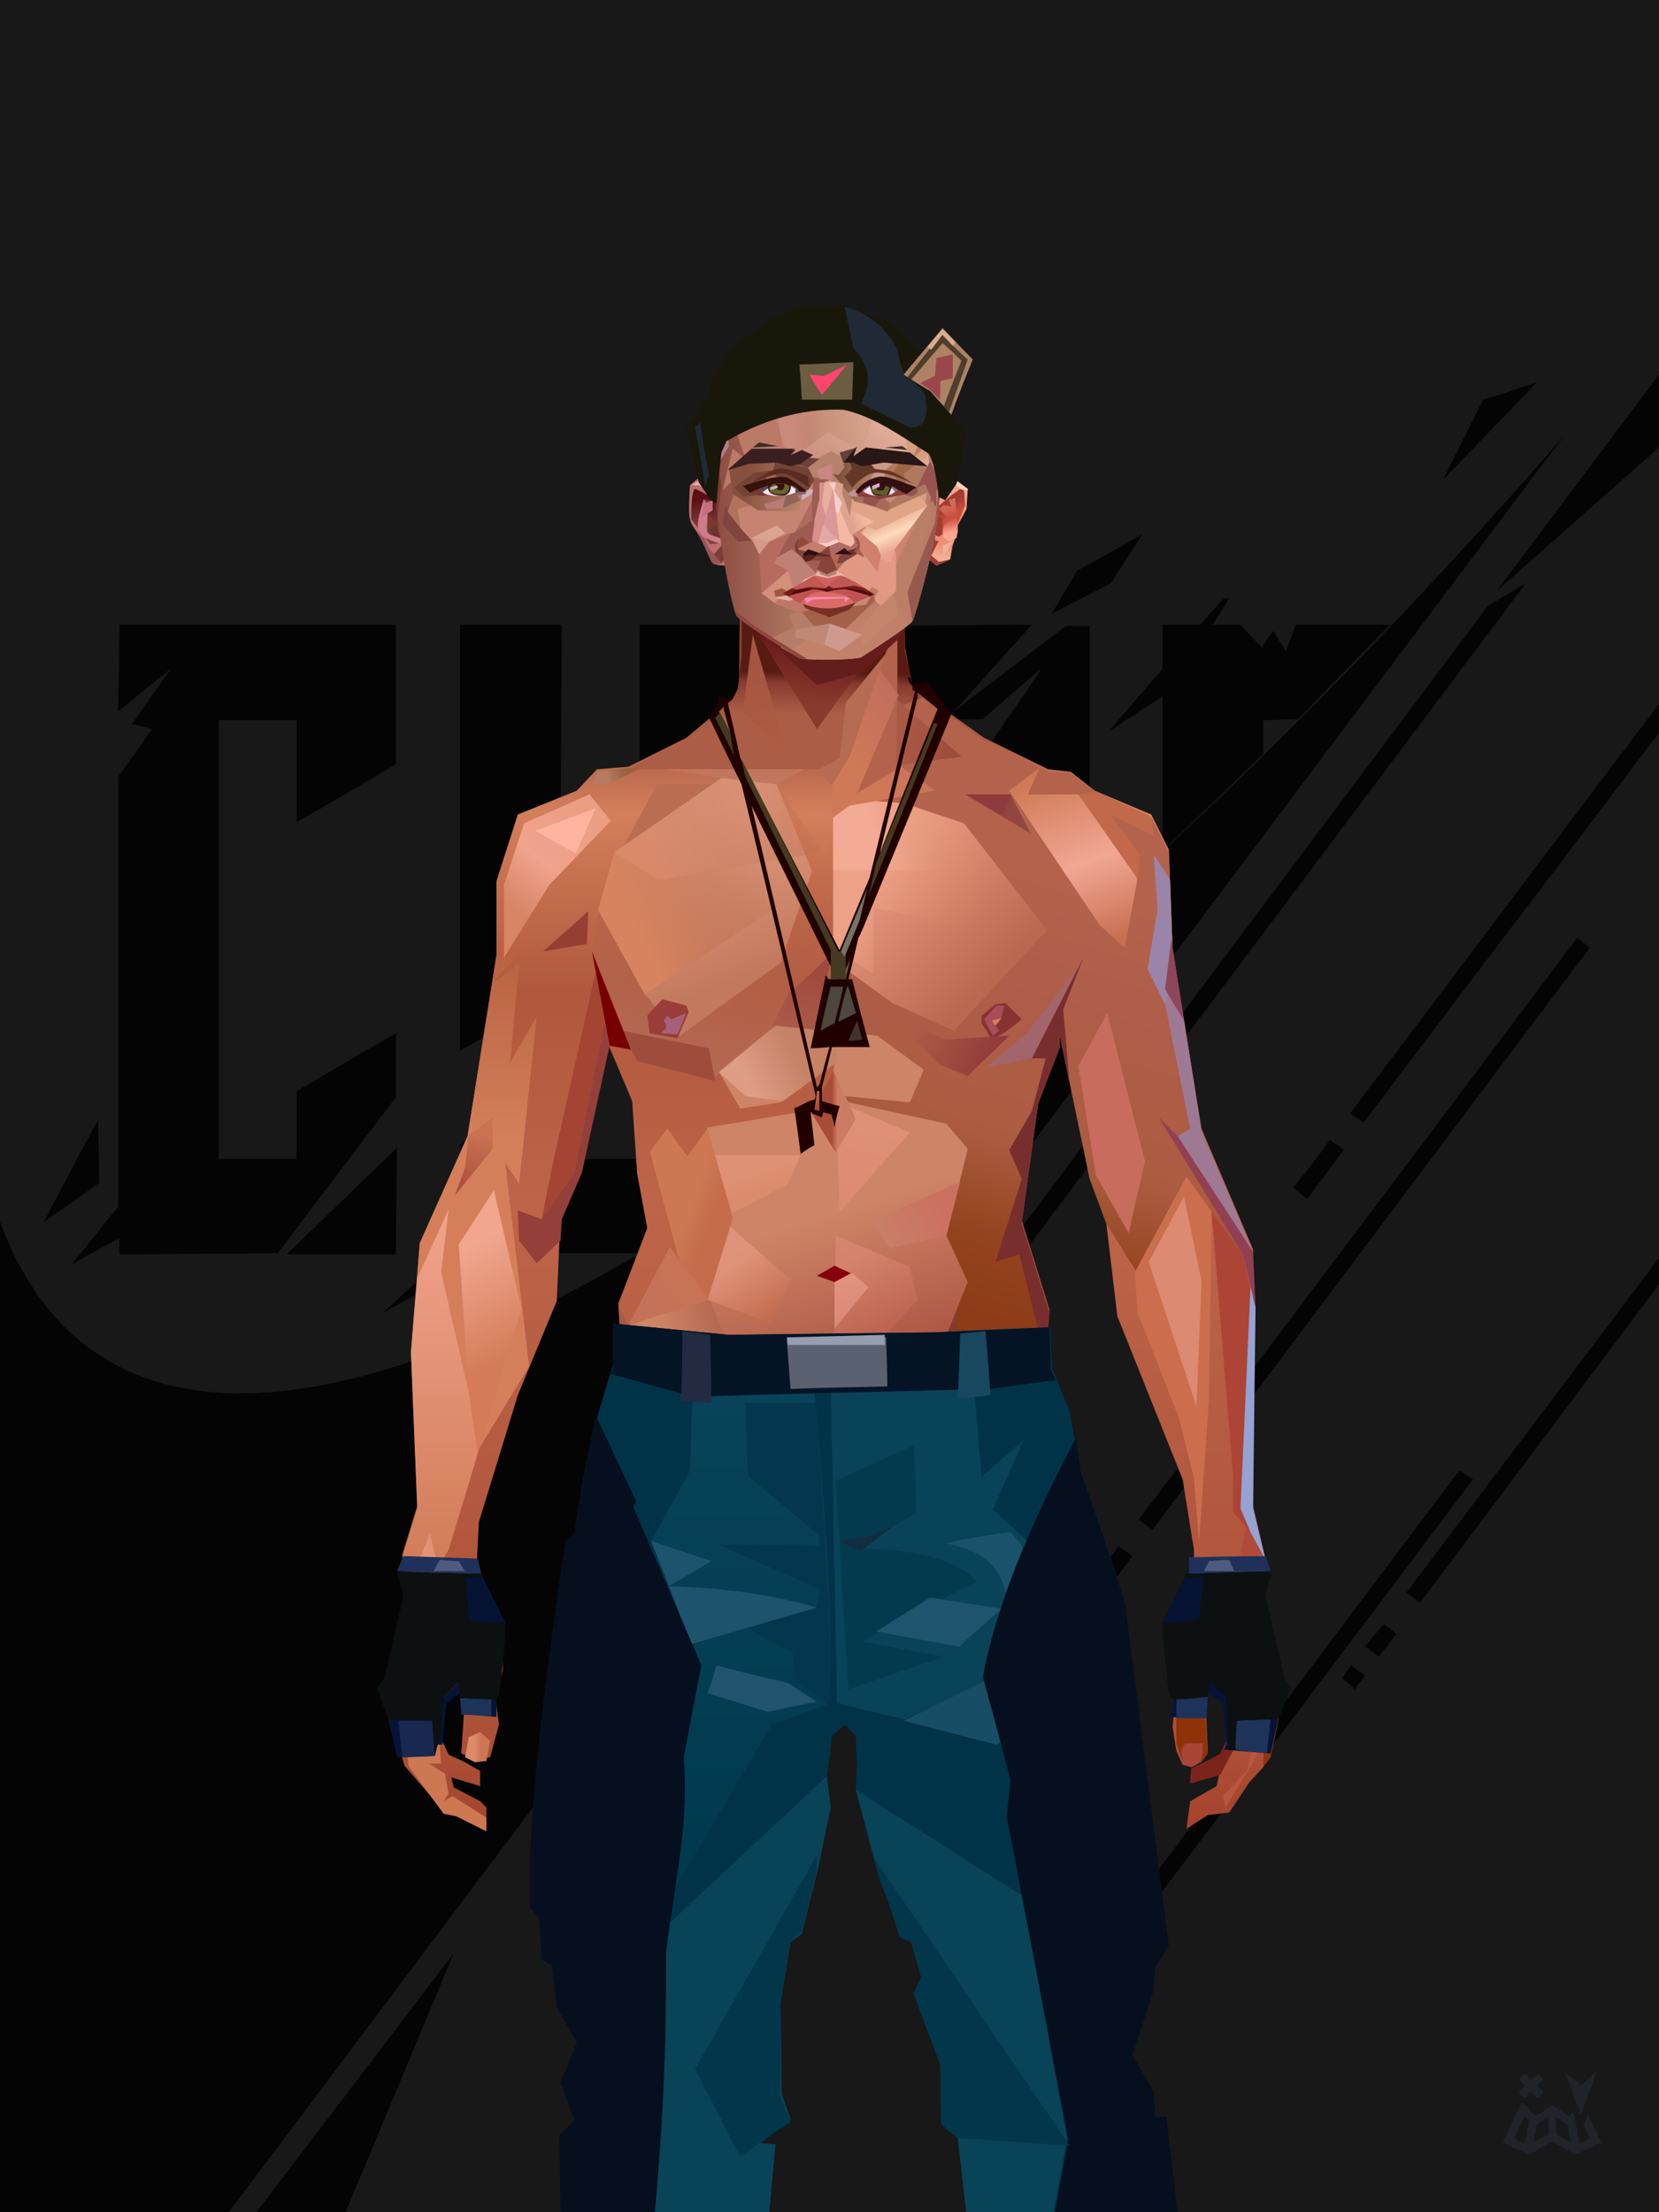 <?xml version="1.0" encoding="UTF-8"?>
<svg width="1320px" height="1760px" viewBox="0 0 1320 1760" version="1.1" xmlns="http://www.w3.org/2000/svg" xmlns:xlink="http://www.w3.org/1999/xlink">
<defs >
</defs >
<g stroke="none" stroke-width="1" fill="none" id="id-bg-75-Artboard-0" fill-rule="evenodd">
<g id="id-bg-75-Artboard-1">
<rect fill="#181818" width="1320" height="1760" x="0" y="0" id="id-bg-75-Artboard-2">
</rect >
<g transform="translate(35,425)" fill="#040404" id="id-bg-75-Artboard-3">
<path d="M 60 72 C 207 72 280 72 280 72 C 280 146 280 183 280 183 C 228 214 201 229 201 229 L 201 148 L 139 148 L 139 497 L 201 497 C 201 461 201 443 201 443 C 254 412 280 397 280 397 C 280 431 280 448 280 448 C 217 531 186 572 186 572 L 60 573 C 60 564 60 560 60 560 C 34 574 22 581 22 581 L 59 535 C 59 307 59 193 59 193 C 77 168 86 155 86 155 C 75 152 70 151 70 151 C 91 121 101 107 101 107 L 59 141 C 60 95 60 72 60 72 Z" id="id-bg-75-Artboard-4">
</path >
<path d="M 0 547 C 28 493 43 466 43 466 L 44 516 C 15 537 0 547 0 547 Z" id="id-bg-75-Artboard-5">
</path >
<path d="M 280 573 C 222 573 193 573 193 573 L 281 488 C 280 545 280 573 280 573 Z" id="id-bg-75-Artboard-6">
</path >
<path d="M 269 620 L 331 563 C 331 512 331 486 331 486 L 412 439 L 412 497 L 472 497 C 472 444 472 418 472 418 C 505 376 522 355 522 355 C 490 383 473 398 473 398 C 473 353 473 330 473 330 L 331 411 L 331 72 C 385 72 412 72 412 72 C 411 206 411 273 411 273 L 474 237 L 474 72 L 553 72 C 553 142 553 177 553 177 C 491 239 460 271 460 271 L 552 198 L 552 572 L 354 572 C 298 604 269 620 269 620 Z" id="id-bg-75-Artboard-7">
</path >
<path d="M 786 72 L 724 141 C 724 141 754 118 813 73 L 813 73 L 832 73 L 832 288 L 774 322 L 774 322 L 830 322 L 752 379 L 752 335 L 691 370 L 691 370 L 691 429 L 611 490 L 611 252 L 569 272 C 569 272 583 255 612 222 L 612 222 L 612 73 L 786 72 Z M 792 108 C 762 134 747 147 747 147 C 710 148 691 148 691 148 C 691 229 691 273 691 281 L 691 281 C 691 281 691 282 691 282 L 691 282 L 691 282 L 752 247 L 752 168 C 778 130 792 110 792 109 L 792 108 L 792 108 Z" id="id-bg-75-Artboard-8">
</path >
<path d="M 802 63 C 815 41 822 29 822 29 C 857 10 874 0 874 0 L 849 39 C 818 55 802 63 802 63 Z" id="id-bg-75-Artboard-9">
</path >
<path d="M 847 157 L 890 107 L 890 72 C 910 72 920 72 920 72 C 932 58 939 51 939 51 C 941 51 943 51 943 51 L 930 72 C 945 72 952 72 952 72 C 963 84 969 90 969 90 C 975 81 978 77 978 77 C 985 88 988 93 988 93 C 994 79 996 72 996 72 C 1046 72 1071 72 1071 72 C 1022 122 998 147 998 147 C 979 148 970 148 970 148 C 970 166 970 175 970 175 C 917 226 890 252 890 252 L 890 129 C 861 148 847 157 847 157 Z" id="id-bg-75-Artboard-10">
</path >
</g >
<path d="M 1245 346 L 182 1760 L 0 1760 L 0 972 C 135 1337 750 916 1245 346 L 1245 346 Z M 361 1554 L 275 1760 L 204 1760 L 204 1760 L 361 1554 Z M 1320 298 L 1320 356 L 1320 356 L 1191 470 L 1320 298 Z M 1223 304 C 1223 304 1198 330 1148 382 L 1148 382 L 1180 318 C 1180 318 1194 314 1223 304 Z" fill="#040404" id="id-bg-75-Artboard-8">
</path >
<path d="M 1214 464 C 1194 476 1184 482 1184 482 C 825 961 645 1200 645 1200 L 656 1208 C 1028 712 1214 464 1214 464 Z M 627 1225 C 617 1237 612 1243 612 1243 C 619 1248 623 1251 623 1251 L 637 1233 C 630 1228 627 1225 627 1225 Z M 612 1266 C 606 1273 604 1277 604 1277 C 597 1271 593 1269 593 1269 L 601 1258 C 608 1263 612 1266 612 1266 Z" fill="#040404" id="id-bg-75-Artboard-8">
</path >
<path d="M 1320 560 C 1320 575 1320 583 1320 583 C 1163 790 1085 893 1085 893 L 1074 886 L 1320 560 Z M 1058 907 C 1066 912 1069 915 1069 915 C 1050 941 1040 954 1040 954 L 1029 945 C 1049 920 1058 907 1058 907 Z" fill="#040404" id="id-bg-75-Artboard-8">
</path >
<path d="M 1320 1001 C 1186 1178 1119 1267 1119 1267 L 1130 1275 L 1320 1022 C 1320 1008 1320 1001 1320 1001 Z M 1101 1292 C 1091 1304 1086 1310 1086 1310 C 1093 1315 1097 1318 1097 1318 L 1111 1300 C 1104 1294 1101 1292 1101 1292 Z M 1075 1325 C 1070 1332 1068 1335 1068 1335 C 1075 1341 1078 1344 1078 1344 L 1086 1333 C 1079 1328 1075 1325 1075 1325 Z" fill="#040404" id="id-bg-75-Artboard-8">
</path >
<path d="M 761 1701 C 768 1707 771 1709 771 1709 C 790 1683 800 1670 800 1670 L 789 1664 C 770 1689 761 1701 761 1701 Z M 805 1642 C 813 1647 816 1649 816 1649 C 1053 1335 1172 1177 1172 1177 L 1161 1170 C 924 1485 805 1642 805 1642 Z" fill="#040404" id="id-bg-75-Artboard-8">
</path >
<path d="M 890 1230 C 871 1256 861 1268 861 1268 C 868 1274 872 1277 872 1277 L 901 1238 C 894 1233 890 1230 890 1230 Z M 906 1209 C 913 1214 917 1217 917 1217 C 1149 908 1265 754 1265 754 L 1255 746 C 1023 1055 906 1209 906 1209 Z" fill="#040404" id="id-bg-75-Artboard-8">
</path >
</g >
</g >
<defs >
<linearGradient x1="50%" y1="6%" x2="50%" y2="99%" id="id-male-6.6_base_5-0">
<stop stop-color="#914537" offset="0%">
</stop >
<stop stop-color="#d47f5c" offset="8%">
</stop >
<stop stop-color="#b1583c" offset="20%">
</stop >
<stop stop-color="#bd6449" offset="34%">
</stop >
<stop stop-color="#ab4f36" offset="71%">
</stop >
<stop stop-color="#890000" offset="100%">
</stop >
</linearGradient >
<linearGradient x1="50%" y1="-10%" x2="50%" y2="84%" id="id-male-6.6_base_5-1">
<stop stop-color="#b05a3c" offset="0%">
</stop >
<stop stop-color="#d47f59" offset="49%">
</stop >
<stop stop-color="#d47f59" offset="100%">
</stop >
</linearGradient >
<linearGradient x1="57%" y1="50%" x2="47%" y2="56%" id="id-male-6.6_base_5-2">
<stop stop-color="#893810" offset="0%">
</stop >
<stop stop-color="#883c15" offset="100%">
</stop >
</linearGradient >
<linearGradient x1="45%" y1="35%" x2="55%" y2="47%" id="id-male-6.6_base_5-3">
<stop stop-color="#b87263" offset="0%">
</stop >
<stop stop-color="#94451b" offset="100%">
</stop >
</linearGradient >
<linearGradient x1="54%" y1="31%" x2="47%" y2="81%" id="id-male-6.6_base_5-4">
<stop stop-color="#b3634b" offset="0%">
</stop >
<stop stop-color="#af5e4a" offset="20%">
</stop >
<stop stop-color="#ab5c40" offset="60%">
</stop >
<stop stop-color="#94441e" offset="81%">
</stop >
<stop stop-color="#8d3b18" offset="100%">
</stop >
</linearGradient >
<linearGradient x1="43%" y1="38%" x2="54%" y2="44%" id="id-male-6.6_base_5-5">
<stop stop-color="#8f4f38" offset="0%">
</stop >
<stop stop-color="#6d2c24" offset="100%">
</stop >
</linearGradient >
<linearGradient x1="50%" y1="40%" x2="58%" y2="82%" id="id-male-6.6_base_5-6">
<stop stop-color="#ce8466" offset="0%">
</stop >
<stop stop-color="#a34a3b" offset="100%">
</stop >
</linearGradient >
<linearGradient x1="50%" y1="41%" x2="49%" y2="66%" id="id-male-6.6_base_5-7">
<stop stop-color="#571b12" offset="0%">
</stop >
<stop stop-color="#863b30" offset="27%">
</stop >
<stop stop-color="#ac5d46" offset="100%">
</stop >
</linearGradient >
<linearGradient x1="63%" y1="4%" x2="25%" y2="77%" id="id-male-6.6_base_5-8">
<stop stop-color="#ec9e83" offset="0%">
</stop >
<stop stop-color="#f0a38d" offset="55%">
</stop >
<stop stop-color="#d88566" offset="100%">
</stop >
</linearGradient >
<linearGradient x1="50%" y1="23%" x2="41%" y2="77%" id="id-male-6.6_base_5-9">
<stop stop-color="#6b1b1c" offset="0%">
</stop >
<stop stop-color="#883a2c" offset="100%">
</stop >
</linearGradient >
<linearGradient x1="47%" y1="22%" x2="55%" y2="89%" id="id-male-6.6_base_5-10">
<stop stop-color="#a55640" offset="0%">
</stop >
<stop stop-color="#ad5c43" offset="100%">
</stop >
</linearGradient >
<linearGradient x1="86%" y1="87%" x2="11%" y2="66%" id="id-male-6.6_base_5-11">
<stop stop-color="#9f4b3c" offset="0%">
</stop >
<stop stop-color="#a95946" offset="100%">
</stop >
</linearGradient >
<linearGradient x1="71%" y1="11%" x2="50%" y2="100%" id="id-male-6.6_base_5-12">
<stop stop-color="#b1583c" offset="0%" stop-opacity="0">
</stop >
<stop stop-color="#b46953" offset="100%">
</stop >
</linearGradient >
<linearGradient x1="66%" y1="46%" x2="56%" y2="43%" id="id-male-6.6_base_5-13">
<stop stop-color="#914640" offset="0%">
</stop >
<stop stop-color="#8e3b3d" offset="100%">
</stop >
</linearGradient >
<linearGradient x1="100%" y1="41%" x2="50%" y2="63%" id="id-male-6.6_base_5-14">
<stop stop-color="#6a1b1c" offset="0%">
</stop >
<stop stop-color="#631d1a" offset="100%">
</stop >
</linearGradient >
<linearGradient x1="69%" y1="20%" x2="50%" y2="100%" id="id-male-6.6_base_5-15">
<stop stop-color="#a0493e" offset="0%">
</stop >
<stop stop-color="#ab5c49" offset="100%">
</stop >
</linearGradient >
<linearGradient x1="36%" y1="20%" x2="57%" y2="81%" id="id-male-6.6_base_5-16">
<stop stop-color="#e39d82" offset="0%">
</stop >
<stop stop-color="#c3795d" offset="100%">
</stop >
</linearGradient >
<linearGradient x1="26%" y1="83%" x2="92%" y2="50%" id="id-male-6.6_base_5-17">
<stop stop-color="#d7835f" offset="0%">
</stop >
<stop stop-color="#ad6545" offset="100%" stop-opacity="0">
</stop >
</linearGradient >
<linearGradient x1="17%" y1="56%" x2="85%" y2="45%" id="id-male-6.6_base_5-18">
<stop stop-color="#e49478" offset="0%">
</stop >
<stop stop-color="#ca8266" offset="52%">
</stop >
<stop stop-color="#bf6e50" offset="100%">
</stop >
</linearGradient >
<linearGradient x1="17%" y1="24%" x2="70%" y2="81%" id="id-male-6.6_base_5-19">
<stop stop-color="#ed9e85" offset="0%">
</stop >
<stop stop-color="#b9694f" offset="100%">
</stop >
</linearGradient >
<linearGradient x1="26%" y1="42%" x2="80%" y2="75%" id="id-male-6.6_base_5-20">
<stop stop-color="#eda186" offset="0%">
</stop >
<stop stop-color="#d68360" offset="100%" stop-opacity="0">
</stop >
</linearGradient >
<linearGradient x1="29%" y1="56%" x2="77%" y2="50%" id="id-male-6.6_base_5-21">
<stop stop-color="#f4ab96" offset="0%">
</stop >
<stop stop-color="#dd9470" offset="100%" stop-opacity="0">
</stop >
</linearGradient >
<linearGradient x1="74%" y1="24%" x2="34%" y2="74%" id="id-male-6.6_base_5-22">
<stop stop-color="#c16e5c" offset="0%">
</stop >
<stop stop-color="#d07957" offset="100%">
</stop >
</linearGradient >
<linearGradient x1="66%" y1="100%" x2="40%" y2="0%" id="id-male-6.6_base_5-23">
<stop stop-color="#c86f52" offset="0%">
</stop >
<stop stop-color="#f1a793" offset="46%">
</stop >
<stop stop-color="#ce7854" offset="100%">
</stop >
</linearGradient >
<linearGradient x1="28%" y1="76%" x2="73%" y2="20%" id="id-male-6.6_base_5-24">
<stop stop-color="#c56649" offset="0%">
</stop >
<stop stop-color="#ae4636" offset="67%">
</stop >
<stop stop-color="#b24a39" offset="100%">
</stop >
</linearGradient >
<linearGradient x1="52%" y1="13%" x2="59%" y2="75%" id="id-male-6.6_base_5-25">
<stop stop-color="#9f362e" offset="0%">
</stop >
<stop stop-color="#bc5940" offset="100%">
</stop >
</linearGradient >
<linearGradient x1="66%" y1="59%" x2="24%" y2="66%" id="id-male-6.6_base_5-26">
<stop stop-color="#ab5c47" offset="0%">
</stop >
<stop stop-color="#ce8467" offset="100%">
</stop >
</linearGradient >
<linearGradient x1="41%" y1="11%" x2="61%" y2="81%" id="id-male-6.6_base_5-27">
<stop stop-color="#de8c76" offset="0%">
</stop >
<stop stop-color="#bb5a4a" offset="100%">
</stop >
</linearGradient >
<linearGradient x1="19%" y1="58%" x2="66%" y2="43%" id="id-male-6.6_base_5-28">
<stop stop-color="#e09d85" offset="0%">
</stop >
<stop stop-color="#c68266" offset="100%">
</stop >
</linearGradient >
<linearGradient x1="73%" y1="50%" x2="30%" y2="53%" id="id-male-6.6_base_5-29">
<stop stop-color="#9b5f42" offset="0%">
</stop >
<stop stop-color="#b67b61" offset="100%">
</stop >
</linearGradient >
<linearGradient x1="31%" y1="0%" x2="50%" y2="100%" id="id-male-6.6_base_5-30">
<stop stop-color="#eea190" offset="0%">
</stop >
<stop stop-color="#e69987" offset="100%">
</stop >
</linearGradient >
<linearGradient x1="29%" y1="43%" x2="65%" y2="100%" id="id-male-6.6_base_5-31">
<stop stop-color="#e4987e" offset="0%">
</stop >
<stop stop-color="#c76d4e" offset="100%">
</stop >
</linearGradient >
<linearGradient x1="13%" y1="78%" x2="84%" y2="50%" id="id-male-6.6_base_5-32">
<stop stop-color="#c87e68" offset="0%">
</stop >
<stop stop-color="#cb715f" offset="100%">
</stop >
</linearGradient >
<linearGradient x1="50%" y1="0%" x2="36%" y2="100%" id="id-male-6.6_base_5-33">
<stop stop-color="#e6977f" offset="0%">
</stop >
<stop stop-color="#de8d74" offset="100%">
</stop >
</linearGradient >
<linearGradient x1="50%" y1="28%" x2="64%" y2="55%" id="id-male-6.6_base_5-34">
<stop stop-color="#e49777" offset="0%">
</stop >
<stop stop-color="#df8e6e" offset="100%">
</stop >
</linearGradient >
<linearGradient x1="40%" y1="55%" x2="62%" y2="71%" id="id-male-6.6_base_5-35">
<stop stop-color="#ce7853" offset="0%">
</stop >
<stop stop-color="#c46c4c" offset="100%">
</stop >
</linearGradient >
<linearGradient x1="9%" y1="37%" x2="88%" y2="55%" id="id-male-6.6_base_5-36">
<stop stop-color="#ad5d46" offset="0%">
</stop >
<stop stop-color="#913a39" offset="100%">
</stop >
</linearGradient >
<linearGradient x1="62%" y1="19%" x2="50%" y2="100%" id="id-male-6.6_base_5-37">
<stop stop-color="#ca7352" offset="0%">
</stop >
<stop stop-color="#ab4d3c" offset="100%">
</stop >
</linearGradient >
<linearGradient x1="45%" y1="18%" x2="51%" y2="67%" id="id-male-6.6_base_5-38">
<stop stop-color="#f1a68e" offset="0%">
</stop >
<stop stop-color="#d47c59" offset="100%">
</stop >
</linearGradient >
<linearGradient x1="50%" y1="0%" x2="50%" y2="100%" id="id-male-6.6_base_5-39">
<stop stop-color="#f1a38c" offset="0%">
</stop >
<stop stop-color="#d07b57" offset="100%">
</stop >
</linearGradient >
<linearGradient x1="45%" y1="50%" x2="58%" y2="50%" id="id-male-6.6_base_5-40">
<stop stop-color="#a84b37" offset="0%">
</stop >
<stop stop-color="#cd7c64" offset="100%">
</stop >
</linearGradient >
<linearGradient x1="33%" y1="74%" x2="77%" y2="42%" id="id-male-6.6_base_5-41">
<stop stop-color="#c47259" offset="0%">
</stop >
<stop stop-color="#c87355" offset="100%">
</stop >
</linearGradient >
<linearGradient x1="63%" y1="59%" x2="38%" y2="59%" id="id-male-6.6_base_5-42">
<stop stop-color="#ce7753" offset="0%">
</stop >
<stop stop-color="#dc8a6a" offset="100%">
</stop >
</linearGradient >
<linearGradient x1="50%" y1="0%" x2="50%" y2="100%" id="id-male-6.6_base_5-43">
<stop stop-color="#cc8672" offset="0%">
</stop >
<stop stop-color="#a24638" offset="100%">
</stop >
</linearGradient >
<linearGradient x1="47%" y1="47%" x2="53%" y2="50%" id="id-male-6.6_base_5-44">
<stop stop-color="#ca9b87" offset="0%">
</stop >
<stop stop-color="#a04c40" offset="100%">
</stop >
</linearGradient >
<linearGradient x1="50%" y1="0%" x2="50%" y2="100%" id="id-male-6.6_base_5-45">
<stop stop-color="#ab5b4f" offset="0%">
</stop >
<stop stop-color="#ab5a53" offset="100%">
</stop >
</linearGradient >
<linearGradient x1="50%" y1="11%" x2="50%" y2="100%" id="id-male-6.6_base_5-46">
<stop stop-color="#b98472" offset="0%">
</stop >
<stop stop-color="#cd8870" offset="100%">
</stop >
</linearGradient >
<linearGradient x1="0%" y1="55%" x2="100%" y2="55%" id="id-male-6.6_base_5-47">
<stop stop-color="#b6746e" offset="0%">
</stop >
<stop stop-color="#9e4248" offset="100%">
</stop >
</linearGradient >
<linearGradient x1="50%" y1="37%" x2="50%" y2="100%" id="id-male-6.6_base_5-48">
<stop stop-color="#c1846e" offset="0%">
</stop >
<stop stop-color="#a32e2c" offset="100%">
</stop >
</linearGradient >
<linearGradient x1="49%" y1="41%" x2="51%" y2="77%" id="id-male-6.6_base_5-49">
<stop stop-color="#9f5844" offset="0%">
</stop >
<stop stop-color="#872f14" offset="59%">
</stop >
<stop stop-color="#a44b3b" offset="100%">
</stop >
</linearGradient >
<linearGradient x1="33%" y1="47%" x2="59%" y2="56%" id="id-male-6.6_base_5-50">
<stop stop-color="#a55b45" offset="0%">
</stop >
<stop stop-color="#763517" offset="100%">
</stop >
</linearGradient >
</defs >
<g transform="translate(304,473)" id="id-male-6.6_base_5-51">
<polygon points="174 662 139 824 137 906 146 1082 171 1154 176 1211 174 1230 175 1284 287 1284 284 1265 308 1195 306 1124 345 952 343 912 353 879 362 881 371 877 383 904 391 970 434 1079 457 1202 475 1252 475 1284 596 1284 600 1225 591 1146 609 1103 612 997 596 842 545 671 539 640 528 606 531 569 509 498 522 403 539 360 539 348 563 464 576 498 585 574 637 704 646 760 646 778 626 822 624 853 631 879 629 901 632 920 637 931 647 931 657 920 655 877 659 867 670 874 672 899 676 903 667 923 644 934 643 945 666 939 664 948 643 960 640 982 657 971 674 969 690 945 701 933 704 926 707 923 713 892 718 871 704 832 696 786 703 768 693 725 693 521 652 425 629 282 626 203 612 175 567 156 548 141 530 139 479 114 422 73 416 42 415 1 285 0 284 73 279 83 242 114 196 137 171 139 155 156 108 175 91 228 91 287 68 431 30 516 23 602 28 725 16 764 21 782 0 874 18 932 49 968 59 970 83 982 83 965 78 960 57 949 55 941 78 948 78 936 66 929 53 923 45 906 51 875 61 866 66 877 63 922 75 927 86 925 93 899 90 877 96 856 96 824 75 778 77 738 108 637 139 562 142 495 159 458 180 358 199 403 203 461 211 504 188 564 191 608" fill="url(#id-male-6.6_base_5-0)" id="id-male-6.6_base_5-52">
</polygon >
<polygon points="91 287 68 431 30 516 23 602 72 688 117 614 98 452 109 469 123 336 102 372 109 294 88 309 109 285" fill="url(#id-male-6.6_base_5-1)" id="id-male-6.6_base_5-52">
</polygon >
<polygon points="383 906 391 972 434 1081 457 1204 475 1254 475 1287 596 1287 600 1226 591 1148 609 1105 612 999 602 904 584 908 584 846 535 683 456 705 382 878" fill="url(#id-male-6.6_base_5-2)" id="id-male-6.6_base_5-52">
</polygon >
<polygon points="137 907 146 1083 171 1156 176 1212 174 1232 175 1286 175 1287 287 1287 284 1266 308 1197 306 1126 345 954 343 923 293 814 263 724 247 711" fill="url(#id-male-6.6_base_5-3)" id="id-male-6.6_base_5-52">
</polygon >
<polygon points="545 673 539 641 528 608 531 571 509 500 522 405 539 361 539 350 563 465 576 500 601 540 660 491 688 529 652 427 629 283 626 205 612 177 568 157 548 142 530 141 479 116 422 75 416 44 415 3 360 3 360 715 462 724" fill="url(#id-male-6.6_base_5-4)" id="id-male-6.6_base_5-52">
</polygon >
<polygon points="83 984 59 972 49 970 21 932 19 903 7 879 0 874 11 824 38 786 38 814 56 786 78 800 91 822 83 879 69 882 63 855 51 877 45 908 47 930 37 930 50 938 53 954 49 960 56 956 83 973" fill="#ce7753" id="id-male-6.6_base_5-57">
</polygon >
<polygon points="66 855 69 882 63 855 51 877 45 908 42 870 58 825" fill="url(#id-male-6.6_base_5-5)" id="id-male-6.6_base_5-57">
</polygon >
<polygon points="83 879 69 882 70 868" fill="#e39273" id="id-male-6.6_base_5-57">
</polygon >
<polygon points="481 376 513 349 558 291 522 368" fill="#a2656c" id="id-male-6.6_base_5-60">
</polygon >
<polygon points="313 697 260 560 246 448 259 424 355 408 361 366 317 404 285 409 267 378 313 343 394 351 431 378 420 404 368 399 371 404 449 421 466 441 449 510 466 547 406 697 358 717" fill="url(#id-male-6.6_base_5-6)" id="id-male-6.6_base_5-61">
</polygon >
<polygon points="410 90 430 82 423 76 416 45 416 7 286 9 286 48 283 76 278 86 244 114 195 139 366 139 390 70 410 26" fill="url(#id-male-6.6_base_5-7)" id="id-male-6.6_base_5-62">
</polygon >
<polygon points="182 180 133 231 97 289 97 231 113 182 165 159" fill="url(#id-male-6.6_base_5-8)" id="id-male-6.6_base_5-63">
</polygon >
<polygon points="346 107 384 55 409 31 414 23 299 31" fill="url(#id-male-6.6_base_5-9)" id="id-male-6.6_base_5-64">
</polygon >
<polygon points="287 93 295 32 323 129" fill="url(#id-male-6.6_base_5-10)" id="id-male-6.6_base_5-65">
</polygon >
<polygon points="336 139 314 151 270 146 224 139" fill="#c0775d" id="id-male-6.6_base_5-66">
</polygon >
<polygon points="410 84 409 136 461 129" fill="url(#id-male-6.6_base_5-11)" id="id-male-6.6_base_5-67">
</polygon >
<polygon points="173 246 167 286 191 351 263 386 328 330 359 330 359 152 348 139 336 139 309 152" fill="url(#id-male-6.6_base_5-12)" id="id-male-6.6_base_5-68">
</polygon >
<polygon points="464 159 516 190 500 159" fill="url(#id-male-6.6_base_5-13)" id="id-male-6.6_base_5-69">
</polygon >
<polygon points="302 31 346 72 382 62 409 37 416 28 416 13" fill="url(#id-male-6.6_base_5-14)" id="id-male-6.6_base_5-70">
</polygon >
<polygon points="263 151 191 202 219 151" fill="#bb6d52" id="id-male-6.6_base_5-71">
</polygon >
<polygon points="154 206 170 170 122 188" fill="#ffb4a1" id="id-male-6.6_base_5-72">
</polygon >
<polygon points="358 285 344 299 323 318 305 354 358 345 354 305" fill="url(#id-male-6.6_base_5-15)" id="id-male-6.6_base_5-73">
</polygon >
<polygon points="260 361 265 387 203 371 191 347" fill="#9e4d3d" id="id-male-6.6_base_5-74">
</polygon >
<polygon points="198 362 181 359 167 284" fill="#760000" id="id-male-6.6_base_5-75">
</polygon >
<polygon points="477 341 477 335 488 326 496 325 509 338 496 348 485 354" fill="#883232" id="id-male-6.6_base_5-76">
</polygon >
<polygon points="314 151 342 220 317 293 237 351 209 318 172 251 185 205 270 146" fill="url(#id-male-6.6_base_5-16)" id="id-male-6.6_base_5-77">
</polygon >
<polygon points="314 151 330 238 209 318 172 251 185 205 270 146" fill="url(#id-male-6.6_base_5-17)" id="id-male-6.6_base_5-77">
</polygon >
<polygon points="314 151 350 205 220 227 185 205 270 146" fill="url(#id-male-6.6_base_5-18)" opacity="0.369" id="id-male-6.6_base_5-77">
</polygon >
<polygon points="211 335 223 322 242 327 244 332 235 353 213 349" fill="#983d37" id="id-male-6.6_base_5-80">
</polygon >
<polygon points="224 339 226 342 226 345 222 349 235 350 242 333 230 338 227 335" fill="#a6607c" id="id-male-6.6_base_5-81">
</polygon >
<polygon points="488 343 491 347 486 351 479 338 489 327 495 327 493 336" fill="#a84e5a" id="id-male-6.6_base_5-82">
</polygon >
<polygon points="485 339 488 343 493 337" fill="#d57d5e" id="id-male-6.6_base_5-83">
</polygon >
<polygon points="359 162 359 291 406 325 455 347 529 267 463 182 415 166" fill="url(#id-male-6.6_base_5-19)" id="id-male-6.6_base_5-84">
</polygon >
<polygon points="359 178 359 281 391 302 391 249 489 270 461 189 415 166" fill="url(#id-male-6.6_base_5-20)" id="id-male-6.6_base_5-84">
</polygon >
<polygon points="359 178 359 219 472 220 461 189 415 166 371 163" fill="url(#id-male-6.6_base_5-21)" id="id-male-6.6_base_5-84">
</polygon >
<polygon points="358 178 372 168 440 156 413 137 378 158 411 80 396 60 358 146" fill="url(#id-male-6.6_base_5-22)" id="id-male-6.6_base_5-87">
</polygon >
<polygon points="346 140 358 152 372 129 400 48 369 86 364 130" fill="#b66b53" id="id-male-6.6_base_5-88">
</polygon >
<polygon points="591 281 601 226 559 159 514 159 523 138 499 156 571 263" fill="url(#id-male-6.6_base_5-23)" id="id-male-6.6_base_5-89">
</polygon >
<polygon points="609 298 626 332 629 285 627 227 614 207 617 251" fill="#9a84a9" id="id-male-6.6_base_5-90">
</polygon >
<polygon points="554 159 567 157 612 177 614 192 579 175 603 207 601 226" fill="#c2694b" id="id-male-6.6_base_5-91">
</polygon >
<polygon points="625 840 700 762 688 738 679 784 648 776 626 822" fill="url(#id-male-6.6_base_5-24)" id="id-male-6.6_base_5-92">
</polygon >
<polygon points="648 862 648 845 661 825 661 870 654 878 657 922 652 929 637 929 632 914 632 893 632 877 644 888" fill="#8f3209" id="id-male-6.6_base_5-93">
</polygon >
<polygon points="554 375 577 333 607 451 594 508 568 462" fill="#c86d5d" id="id-male-6.6_base_5-94">
</polygon >
<polygon points="641 823 648 826 697 896 713 873 682 781" fill="url(#id-male-6.6_base_5-25)" id="id-male-6.6_base_5-92">
</polygon >
<polygon points="623 326 643 425 633 431 693 523 652 427 636 326 625 315" fill="#9e7994" id="id-male-6.6_base_5-96">
</polygon >
<polygon points="628 274 638 339 623 314" fill="#8e465a" id="id-male-6.6_base_5-97">
</polygon >
<polygon points="693 523 695 567 685 525 618 416 633 431" fill="#913f53" id="id-male-6.6_base_5-98">
</polygon >
<polygon points="640 463 599 539 601 571 634 655 646 703 650 754 658 640 660 491" fill="#ca6e4e" id="id-male-6.6_base_5-99">
</polygon >
<polygon points="610 531 648 646 652 546 638 479" fill="#dc8a72" id="id-male-6.6_base_5-99">
</polygon >
<polygon points="693 748 677 730 677 700 660 491 685 525 691 552 684 727" fill="#ac4536" id="id-male-6.6_base_5-101">
</polygon >
<polygon points="691 746 703 768 693 727 695 567 691 551 683 727" fill="#95a2d2" id="id-male-6.6_base_5-102">
</polygon >
<polygon points="260 559 310 683 355 716 263 713 238 685 195 582" fill="url(#id-male-6.6_base_5-26)" id="id-male-6.6_base_5-103">
</polygon >
<polygon points="637 931 636 919 639 914 653 914 653 922 651 929 648 931 644 933" fill="#a84536" id="id-male-6.6_base_5-104">
</polygon >
<polygon points="637 861 637 882 641 890 653 886 649 861" fill="#b14937" id="id-male-6.6_base_5-105">
</polygon >
<polygon points="691 871 693 912 688 936 669 956 671 965 696 924 696 909 705 877" fill="#b85640" id="id-male-6.6_base_5-106">
</polygon >
<polygon points="703 768 684 788 693 837 712 873 702 908 701 933 707 925 718 873 704 834 697 788" fill="#91350b" id="id-male-6.6_base_5-107">
</polygon >
<polygon points="667 939 643 946 644 934 657 928 667 922 676 903 672 899 670 874 660 870 660 854 671 867 680 873 680 902 677 920" fill="#7a231b" id="id-male-6.6_base_5-108">
</polygon >
<polygon points="361 510 359 634 426 561 420 535" fill="url(#id-male-6.6_base_5-27)" opacity="0.626" id="id-male-6.6_base_5-109">
</polygon >
<polygon points="319 403 289 399 268 380 313 343 361 348 362 372" fill="url(#id-male-6.6_base_5-28)" id="id-male-6.6_base_5-110">
</polygon >
<polygon points="171 141 168 151 180 151 204 139 196 138" fill="url(#id-male-6.6_base_5-29)" id="id-male-6.6_base_5-111">
</polygon >
<polygon points="359 308 362 360 382 334" fill="#dd9481" opacity="0.625" id="id-male-6.6_base_5-112">
</polygon >
<polygon points="360 546 360 584 387 551 374 540" fill="url(#id-male-6.6_base_5-30)" opacity="0.626" id="id-male-6.6_base_5-113">
</polygon >
<polygon points="346 542 360 547 373 540 360 534" fill="#86000c" id="id-male-6.6_base_5-114">
</polygon >
<polygon points="325 545 277 503 259 561 308 579" fill="url(#id-male-6.6_base_5-31)" opacity="0.758" id="id-male-6.6_base_5-115">
</polygon >
<polygon points="389 499 460 467 449 510 404 520" fill="url(#id-male-6.6_base_5-32)" id="id-male-6.6_base_5-116">
</polygon >
<polygon points="364 491 361 403 420 428" fill="url(#id-male-6.6_base_5-33)" opacity="0.758" id="id-male-6.6_base_5-117">
</polygon >
<polygon points="262 446 333 446 323 469 279 492" fill="url(#id-male-6.6_base_5-34)" opacity="0.758" id="id-male-6.6_base_5-118">
</polygon >
<polygon points="259 425 279 496 259 561 236 528 213 443 227 425 243 447" fill="url(#id-male-6.6_base_5-35)" id="id-male-6.6_base_5-119">
</polygon >
<polygon points="412 343 444 374 466 383 499 351 447 354 416 339" fill="url(#id-male-6.6_base_5-36)" id="id-male-6.6_base_5-120">
</polygon >
<polygon points="164 252 163 278 128 284" fill="#953f32" id="id-male-6.6_base_5-121">
</polygon >
<polygon points="58 478 88 441 88 416 69 430 66 456" fill="url(#id-male-6.6_base_5-37)" id="id-male-6.6_base_5-122">
</polygon >
<polygon points="76 684 69 634 61 517 89 474 111 569" fill="url(#id-male-6.6_base_5-38)" id="id-male-6.6_base_5-123">
</polygon >
<polygon points="53 489 47 539 69 635 76 684 53 760 40 781 16 766 28 727 23 604 28 544" fill="url(#id-male-6.6_base_5-39)" id="id-male-6.6_base_5-124">
</polygon >
<polygon points="136 452 127 497 153 460 177 340 170 300" fill="#a34532" id="id-male-6.6_base_5-125">
</polygon >
<polygon points="181 359 159 460 143 497 142 514 123 532 109 514 108 490 127 497 153 460 177 340" fill="#943f3a" id="id-male-6.6_base_5-125">
</polygon >
<polygon points="38 747 28 772 38 788 44 772" fill="#e39275" id="id-male-6.6_base_5-127">
</polygon >
<polygon points="359 379 342 413 361 444 377 417" fill="url(#id-male-6.6_base_5-40)" id="id-male-6.6_base_5-128">
</polygon >
<polygon points="196 581 260 561 229 519" fill="url(#id-male-6.6_base_5-41)" id="id-male-6.6_base_5-129">
</polygon >
<polygon points="74 929 66 925 69 909 78 905 86 912 83 928" fill="url(#id-male-6.6_base_5-42)" id="id-male-6.6_base_5-130">
</polygon >
<polygon points="20 903 7 880 21 851 28 871" fill="#dc8a6a" id="id-male-6.6_base_5-131">
</polygon >
<polygon points="218 1123 203 1040 191 913 171 1090 182 1169 230 1208 261 1237 270 1213 234 1175 212 1157 272 1191 281 1169" fill="url(#id-male-6.6_base_5-43)" opacity="0.808" id="id-male-6.6_base_5-132">
</polygon >
<polygon points="182 1207 181 1155 213 1106 236 1166 230 1210" fill="#b15d4d" id="id-male-6.6_base_5-133">
</polygon >
<polygon points="187 902 211 1137 227 1161 275 1187 299 1137 272 1009 299 918 269 791 211 836" fill="url(#id-male-6.6_base_5-44)" id="id-male-6.6_base_5-134">
</polygon >
<polygon points="288 1079 311 1040 311 942 295 903 264 1019 275 1188 301 1137" fill="url(#id-male-6.6_base_5-45)" id="id-male-6.6_base_5-135">
</polygon >
<polygon points="584 908 604 1008 608 1106 614 998 599 887" fill="#948ab4" id="id-male-6.6_base_5-136">
</polygon >
<polygon points="430 886 488 1140 535 1115 561 925 566 886 536 816 500 786" fill="url(#id-male-6.6_base_5-46)" opacity="0.792" id="id-male-6.6_base_5-137">
</polygon >
<polygon points="581 921 588 1011 584 1112 576 1162 544 1046 566 886" fill="url(#id-male-6.6_base_5-47)" id="id-male-6.6_base_5-138">
</polygon >
<polygon points="561 1247 518 1200 472 1112 494 931 505 931 594 1188 579 1244" fill="url(#id-male-6.6_base_5-48)" id="id-male-6.6_base_5-139">
</polygon >
<polygon points="531 1221 539 1263 536 1269 516 1287 509 1287 500 1263 513 1199 488 1226 462 1170 472 1101 427 1010 398 877 469 771 518 739 536 818 500 787 433 890 477 1078 534 1212" fill="url(#id-male-6.6_base_5-49)" id="id-male-6.6_base_5-140">
</polygon >
<polygon points="321 1058 284 852 258 721 266 733 371 879 362 883 354 881 343 914 345 954" fill="#99513d" id="id-male-6.6_base_5-141">
</polygon >
<polygon points="429 1068 424 875 536 705 454 704 380 865 384 906 391 972" fill="#9b4949" opacity="0.394" id="id-male-6.6_base_5-142">
</polygon >
<polygon points="175 1262 194 1287 206 1287 225 1226 213 1249 175 1221 174 1232" fill="#792e06" id="id-male-6.6_base_5-143">
</polygon >
<polygon points="528 1227 554 1234 569 1169 549 1168" fill="#b9645b" id="id-male-6.6_base_5-144">
</polygon >
<polygon points="546 678 545 672 539 641 528 608 531 571 509 500 522 405 539 361 539 350 547 389 542 330 558 289 517 369 528 369 517 411 499 442 509 465 488 531 507 525 522 585 449 724" fill="#792e2e" id="id-male-6.6_base_5-52">
</polygon >
<polygon points="402 722 490 609 522 585 449 723" fill="#9e4c3c" id="id-male-6.6_base_5-146">
</polygon >
<polygon points="174 664 139 826 137 907 139 937 238 690 352 886 354 881 362 883 371 879 383 906 471 773 548 712 596 844 545 673 539 641 478 697 449 723 278 705 232 657 188 566 191 610" fill="url(#id-male-6.6_base_5-50)" id="id-male-6.6_base_5-52">
</polygon >
<polygon points="139 836 225 709 167 697 139 826" fill="#8f361d" id="id-male-6.6_base_5-148">
</polygon >
<polygon points="518 734 596 843 547 678" fill="#711c13" id="id-male-6.6_base_5-149">
</polygon >
<polygon points="415 778 447 726 314 744 329 762" fill="#af5544" opacity="0.52" id="id-male-6.6_base_5-52">
</polygon >
<polygon points="411 685 463 666 456 573" fill="#823a34" id="id-male-6.6_base_5-151">
</polygon >
</g >
<defs >
<linearGradient x1="53%" y1="5%" x2="47%" y2="91%" id="id-male-6.8_face_5-0">
<stop stop-color="#f6a693" offset="0%">
</stop >
<stop stop-color="#eb8e76" offset="82%">
</stop >
<stop stop-color="#f3b197" offset="100%">
</stop >
</linearGradient >
<linearGradient x1="62%" y1="61%" x2="50%" y2="36%" id="id-male-6.8_face_5-1">
<stop stop-color="#cc4e3e" offset="0%">
</stop >
<stop stop-color="#a33c30" offset="100%">
</stop >
</linearGradient >
<linearGradient x1="50%" y1="13%" x2="57%" y2="81%" id="id-male-6.8_face_5-2">
<stop stop-color="#ce6f5a" offset="0%">
</stop >
<stop stop-color="#cc4e3e" offset="52%">
</stop >
<stop stop-color="#ffa791" offset="100%">
</stop >
</linearGradient >
<linearGradient x1="50%" y1="0%" x2="54%" y2="88%" id="id-male-6.8_face_5-3">
<stop stop-color="#b36e6c" offset="0%">
</stop >
<stop stop-color="#bb6e6f" offset="100%">
</stop >
</linearGradient >
<linearGradient x1="36%" y1="75%" x2="36%" y2="18%" id="id-male-6.8_face_5-4">
<stop stop-color="#85433d" offset="0%">
</stop >
<stop stop-color="#590f13" offset="100%">
</stop >
</linearGradient >
<linearGradient x1="48%" y1="84%" x2="4%" y2="84%" id="id-male-6.8_face_5-5">
<stop stop-color="#b6826b" offset="0%">
</stop >
<stop stop-color="#8f4e43" offset="100%">
</stop >
</linearGradient >
<linearGradient x1="23%" y1="68%" x2="57%" y2="19%" id="id-male-6.8_face_5-6">
<stop stop-color="#cb927f" offset="0%">
</stop >
<stop stop-color="#e6b7a1" offset="100%">
</stop >
</linearGradient >
<linearGradient x1="59%" y1="57%" x2="48%" y2="96%" id="id-male-6.8_face_5-7">
<stop stop-color="#bb7a65" offset="0%">
</stop >
<stop stop-color="#c2826a" offset="100%">
</stop >
</linearGradient >
<linearGradient x1="14%" y1="53%" x2="88%" y2="46%" id="id-male-6.8_face_5-8">
<stop stop-color="#c9897b" offset="0%">
</stop >
<stop stop-color="#c38874" offset="25%">
</stop >
<stop stop-color="#cc9781" offset="66%">
</stop >
<stop stop-color="#d6a18a" offset="100%">
</stop >
</linearGradient >
<linearGradient x1="100%" y1="24%" x2="44%" y2="69%" id="id-male-6.8_face_5-9">
<stop stop-color="#e29985" offset="0%">
</stop >
<stop stop-color="#e19883" offset="100%">
</stop >
</linearGradient >
<linearGradient x1="24%" y1="33%" x2="50%" y2="82%" id="id-male-6.8_face_5-10">
<stop stop-color="#e6ae91" offset="0%">
</stop >
<stop stop-color="#ffdabd" offset="49%">
</stop >
<stop stop-color="#e8a490" offset="100%">
</stop >
</linearGradient >
<linearGradient x1="90%" y1="75%" x2="18%" y2="60%" id="id-male-6.8_face_5-11">
<stop stop-color="#bc8770" offset="0%">
</stop >
<stop stop-color="#874f3d" offset="100%">
</stop >
</linearGradient >
<linearGradient x1="0%" y1="50%" x2="33%" y2="53%" id="id-male-6.8_face_5-12">
<stop stop-color="#764b36" offset="0%">
</stop >
<stop stop-color="#ae795f" offset="100%">
</stop >
</linearGradient >
<linearGradient x1="60%" y1="88%" x2="92%" y2="78%" id="id-male-6.8_face_5-13">
<stop stop-color="#dfa491" offset="0%">
</stop >
<stop stop-color="#f8baa3" offset="100%">
</stop >
</linearGradient >
</defs >
<g transform="translate(548,259)" id="id-male-6.8_face_5-14">
<g id="id-male-6.8_face_5-15">
<g transform="translate(0,121)" id="id-male-6.8_face_5-16">
<polygon points="199 13 214 3 222 9 221 25 214 38 214 43 210 54 208 65 197 70 190 64" fill="url(#id-male-6.8_face_5-0)" id="id-male-6.8_face_5-17">
</polygon >
<polygon points="197 24 209 14 216 9 219 10 220 22 214 37 195 43" fill="url(#id-male-6.8_face_5-1)" id="id-male-6.8_face_5-18">
</polygon >
<polygon points="203 38 208 34 199 25 203 22 209 23 207 18 212 16 214 38 214 43 213 48 207 51 201 46" fill="url(#id-male-6.8_face_5-2)" id="id-male-6.8_face_5-17">
</polygon >
<polygon points="212 5 214 3 222 9 222 10 219 10 216 9" fill="#fdd3b7" id="id-male-6.8_face_5-17">
</polygon >
<polygon points="208 65 197 70 190 64 194 42 199 50 193 62 199 67" fill="#a13c31" id="id-male-6.8_face_5-17">
</polygon >
<polygon points="203 62 202 54 211 50" fill="#f3b197" id="id-male-6.8_face_5-22">
</polygon >
<polygon points="196 50 202 51 203 42 196 46" fill="#eb8e76" id="id-male-6.8_face_5-23">
</polygon >
<polygon points="194 45 199 47 202 45 202 32 197 31" fill="#a13c31" id="id-male-6.8_face_5-24">
</polygon >
<path d="M 30 70 C 24 70 20 69 19 68 C 17 66 12 52 8 46 C 4 39 2 38 1 33 C 0 30 0 21 1 6 L 8 0 L 23 9 L 30 70 Z" fill="url(#id-male-6.8_face_5-3)" id="id-male-6.8_face_5-25">
</path >
<polygon points="8 6 2 6 7 3 10 2 23 9 19 14" fill="#efaab6" id="id-male-6.8_face_5-25">
</polygon >
<path d="M 26 68 C 23 69 20 69 19 68 C 17 66 12 52 8 46 C 7 44 6 43 6 42 C 9 45 10 47 12 48 C 13 50 14 52 16 56 L 26 68 Z" fill="#995356" id="id-male-6.8_face_5-25">
</path >
<polygon points="26 68 29 65 27 53 20 61" fill="#7b3e35" id="id-male-6.8_face_5-25">
</polygon >
<path d="M 23 19 C 12 12 6 9 5 9 C 3 10 2 18 2 33 L 17 53 L 26 52 L 23 19 Z" fill="url(#id-male-6.8_face_5-4)" id="id-male-6.8_face_5-29">
</path >
<polygon points="12 17 19 19 18 26 15 28 22 38 21 49 12 44" fill="#773a2e" id="id-male-6.8_face_5-30">
</polygon >
<path d="M 27 53 C 16 50 10 47 8 42 C 6 38 8 30 12 17 L 15 23 C 15 36 14 42 15 43 C 15 45 18 46 25 48 L 27 53 Z" fill="#ce7b8b" id="id-male-6.8_face_5-31">
</path >
<polygon points="11 31 19 26 19 18 14 20 12 18" fill="#c07080" id="id-male-6.8_face_5-32">
</polygon >
<polygon points="20 46 17 42 22 37 25 48" fill="#6a3032" id="id-male-6.8_face_5-33">
</polygon >
</g >
<g transform="translate(18,0)" id="id-male-6.8_face_5-34">
<path d="M 20 231 C 18 227 11 201 5 153 C 3 140 2 128 1 117 C -1 91 4 63 8 49 C 9 46 16 35 16 34 C 30 20 56 0 94 0 C 157 0 178 45 181 51 C 183 57 183 111 181 144 C 178 177 162 232 160 235 C 158 239 124 261 119 264 C 113 266 74 267 69 264 C 64 261 22 235 20 231 Z" fill="url(#id-male-6.8_face_5-5)" id="id-male-6.8_face_5-35">
</path >
<polygon points="73 112 82 117 159 110 163 117 160 129 170 143 176 147 176 93 157 34 129 14 67 25 49 80" fill="url(#id-male-6.8_face_5-6)" id="id-male-6.8_face_5-36">
</polygon >
<polygon points="161 62 154 71 156 103 169 107 175 101 174 71" fill="#d69e7c" id="id-male-6.8_face_5-37">
</polygon >
<path d="M 88 1 C 90 0 92 0 94 0 C 157 0 178 45 181 51 C 183 57 183 111 181 144 C 178 177 162 232 160 235 C 158 239 124 261 119 264 C 113 266 74 267 69 264 C 68 263 62 260 55 256 L 88 235 L 130 216 L 172 163 L 174 118 L 172 94 L 160 106 L 169 85 L 169 76 L 147 55 L 134 23 L 93 25 L 52 65 L 58 96 L 27 113 L 21 131 L 15 125 L 9 131 L 17 98 L 27 106 L 21 88 L 21 58 L 88 1 Z" fill="url(#id-male-6.8_face_5-7)" id="id-male-6.8_face_5-35">
</path >
<polygon points="89 29 62 55 21 58 63 22" fill="#cd8681" id="id-male-6.8_face_5-35">
</polygon >
<path d="M 182 73 C 183 94 183 123 181 144 C 178 177 162 232 160 235 L 156 212 L 178 157 L 181 128 L 174 142 L 182 73 Z" fill="#97594d" id="id-male-6.8_face_5-35">
</path >
<polygon points="47 249 66 240 62 230 73 227 88 242 63 259" fill="#b57d68" id="id-male-6.8_face_5-41">
</polygon >
<path d="M 20 231 C 20 230 19 229 18 226 C 24 231 29 235 33 238 C 42 244 56 253 76 265 C 73 265 70 265 69 264 C 64 261 22 235 20 231 Z" fill="#91463e" id="id-male-6.8_face_5-35">
</path >
<path d="M 1 117 C -1 91 4 63 8 49 C 9 46 16 35 16 34 C 22 28 30 21 41 15 L 11 57 L 14 96 L 1 117 Z" fill="#af7e8d" id="id-male-6.8_face_5-35">
</path >
<path d="M 5 153 C 3 140 2 128 1 117 C 0 108 1 98 1 89 L 8 127 L 5 153 Z" fill="#793d31" id="id-male-6.8_face_5-35">
</path >
<polygon points="37 103 56 94 77 112 67 117" fill="#bc7c6e" id="id-male-6.8_face_5-45">
</polygon >
<path d="M 62 53 C 78 52 89 52 97 53 C 105 54 116 56 131 61 L 121 101 L 93 85 L 69 102 L 57 96 L 51 66 L 62 53 Z" fill="url(#id-male-6.8_face_5-8)" id="id-male-6.8_face_5-46">
</path >
<polygon points="108 55 115 47 137 44 144 55 126 62" fill="#f2c7b2" id="id-male-6.8_face_5-47">
</polygon >
<polygon points="21 172 33 171 11 143 9 158" fill="#81453f" id="id-male-6.8_face_5-48">
</polygon >
<polygon points="143 203 142 188 148 173 172 138" fill="#d0826e" id="id-male-6.8_face_5-49">
</polygon >
<polygon points="147 229 151 227 174 158 175 115 170 142 141 202 141 217" fill="#bb7e66" id="id-male-6.8_face_5-50">
</polygon >
<polygon points="117 243 120 255 149 229 144 209" fill="#c4846c" id="id-male-6.8_face_5-51">
</polygon >
</g >
</g >
<polygon points="115 123 97 120 73 163 66 188 109 172" fill="#9d5b53" id="id-male-6.8_face_5-52">
</polygon >
<polygon points="118 195 153 223 165 211 165 180 158 177 122 178" fill="url(#id-male-6.8_face_5-9)" id="id-male-6.8_face_5-53">
</polygon >
<polygon points="31 148 43 115 58 140 39 146 41 161" fill="#b2735d" id="id-male-6.8_face_5-54">
</polygon >
<polygon points="60 190 82 178 90 185 91 188 102 197 78 213 79 195" fill="#c08175" id="id-male-6.8_face_5-55">
</polygon >
<polygon points="51 172 66 172 85 164 98 140 99 125 58 140 39 146 41 161" fill="#c78371" id="id-male-6.8_face_5-54">
</polygon >
<polygon points="85 164 98 140 98 155" fill="#ae6c5d" id="id-male-6.8_face_5-54">
</polygon >
<polygon points="56 182 50 169 70 159 77 165 64 172" fill="#dba392" id="id-male-6.8_face_5-58">
</polygon >
<polygon points="56 182 50 169 64 172" fill="#d69a8b" id="id-male-6.8_face_5-58">
</polygon >
<polygon points="56 182 58 213 79 195 68 189 81 165 64 172" fill="#b76b5e" id="id-male-6.8_face_5-58">
</polygon >
<polygon points="70 222 58 213 79 195 85 215" fill="#d48e7c" id="id-male-6.8_face_5-58">
</polygon >
<polygon points="135 167 142 159 150 162 190 143 164 178 161 188 153 186 150 177" fill="url(#id-male-6.8_face_5-10)" id="id-male-6.8_face_5-62">
</polygon >
<polygon points="128 153 149 163 190 143 183 135 130 138" fill="#e0a587" id="id-male-6.8_face_5-62">
</polygon >
<polygon points="132 172 150 196 153 183 150 176 137 165 140 161 130 166" fill="#cf816d" id="id-male-6.8_face_5-64">
</polygon >
<polygon points="111 184 118 195 127 184 130 181 117 179" fill="#b7684d" id="id-male-6.8_face_5-65">
</polygon >
<polygon points="92 187 101 197 105 187" fill="#a35e51" id="id-male-6.8_face_5-66">
</polygon >
<polygon points="118 189 120 183 132 178 137 180 122 189" fill="#7e453d" id="id-male-6.8_face_5-67">
</polygon >
<path d="M 86 178 L 96 173 L 90 168 C 88 170 87 172 86 173 C 86 174 86 176 86 178 Z" fill="#954839" id="id-male-6.8_face_5-68">
</path >
<polygon points="92 184 86 178 112 175 113 183 118 194 110 198 102 194 105 187 95 187" fill="#86443a" id="id-male-6.8_face_5-69">
</polygon >
<polygon points="86 178 95 180 104 181 112 175 100 171" fill="#c67c6a" id="id-male-6.8_face_5-70">
</polygon >
<polygon points="112 176 119 172 131 167 134 171 134 178 127 180 113 183" fill="#b06966" id="id-male-6.8_face_5-71">
</polygon >
<polyline points="90 184 93 188 97 187 102 183 96 180 89 184" fill="#5b221d" id="id-male-6.8_face_5-72">
</polyline >
<polygon points="92 120 95 110 113 100 132 109 135 130 117 123" fill="#b6826b" id="id-male-6.8_face_5-73">
</polygon >
<g transform="translate(31,92)" id="id-male-6.8_face_5-74">
<polygon points="4 42 24 55 56 56 69 30 44 8 1 22" fill="url(#id-male-6.8_face_5-11)" id="id-male-6.8_face_5-75">
</polygon >
<polygon points="59 39 59 47 67 42 68 39 63 37" fill="#ccb2be" id="id-male-6.8_face_5-76">
</polygon >
<polygon points="29 50 47 45 60 41 58 46 45 53 31 54" fill="#b97a79" id="id-male-6.8_face_5-77">
</polygon >
<polygon points="46 44 44 53 58 47 55 43 62 42 63 39 58 39" fill="#8f6357" id="id-male-6.8_face_5-78">
</polygon >
<polygon points="5 37 21 25 36 23 38 16 64 21 69 31 64 39 13 44" fill="#754335" id="id-male-6.8_face_5-79">
</polygon >
<polygon points="30 34 31 27 37 25 41 32" fill="#9d6544" id="id-male-6.8_face_5-80">
</polygon >
<path d="M 19 33 C 33 27 42 25 46 26 C 50 27 56 31 65 37 L 64 28 C 52 23 44 21 41 22 C 37 22 30 26 19 33 Z" fill="#5b2a23" id="id-male-6.8_face_5-81">
</path >
<polygon points="93 88 103 85 103 89 96 91" fill="#6b3025" id="id-male-6.8_face_5-82">
</polygon >
<g transform="translate(37,37) rotate(3) translate(-37,-37) translate(12,28)" id="id-male-6.8_face_5-83">
<path d="M 6 14 L 14 16 L 23 15 C 20 15 18 14 17 14 C 15 13 14 12 13 10 L 6 14 Z" fill="#783832" id="id-male-6.8_face_5-84">
</path >
<path d="M 14 10 C 15 13 18 15 22 15 C 25 16 31 15 36 14 C 38 14 42 12 47 10 C 41 5 35 2 30 2 C 25 2 20 5 14 10 Z" fill="#ffe4f4" id="id-male-6.8_face_5-85">
</path >
<path d="M 14 10 C 14 11 15 12 16 13 C 22 8 27 5 31 5 C 33 5 37 6 42 9 L 42 12 C 43 12 45 11 47 10 C 41 5 35 2 30 2 C 25 2 20 5 14 10 Z" fill="#000000" fill-opacity="0.675" id="id-male-6.8_face_5-85">
</path >
<path d="M 20 8 C 20 13 23 15 30 15 C 36 15 39 12 38 5 C 34 4 31 3 28 4 C 26 4 23 6 20 8 Z" fill="#36110a" id="id-male-6.8_face_5-87">
</path >
<path d="M 21 9 C 21 13 24 14 29 14 C 35 14 37 12 37 7 C 33 5 31 4 28 4 C 26 5 24 6 21 9 Z" fill="#666531" id="id-male-6.8_face_5-87">
</path >
<path d="M 26 6 C 26 8 26 10 27 10 C 29 11 31 11 32 10 C 33 9 33 8 33 5 L 26 6 Z" fill="#36110a" id="id-male-6.8_face_5-89">
</path >
<polygon points="22 9 22 11 28 9 27 7" fill="#d7b4bf" id="id-male-6.8_face_5-90">
</polygon >
<path d="M 6 14 L 0 9 C 15 3 26 0 32 0 C 36 0 42 4 49 9 C 50 9 50 10 50 11 L 45 11 C 43 7 39 6 33 5 C 26 5 17 8 6 14 Z" fill="#36110a" id="id-male-6.8_face_5-91">
</path >
</g >
<polygon points="64 13 73 14 64 21 51 18" fill="#6e423b" id="id-male-6.8_face_5-92">
</polygon >
<polygon points="0 23 17 18 39 17 50 20 58 18 68 11 59 7 50 11 54 7 51 7 54 6 19 6 2 21" fill="#3a1f20" id="id-male-6.8_face_5-93">
</polygon >
<polygon points="20 5 25 1 40 4" fill="#3d2c29" id="id-male-6.8_face_5-94">
</polygon >
<polygon points="127 55 165 38 159 20 98 12 92 18 93 21 88 27 84 26 101 48" fill="url(#id-male-6.8_face_5-12)" id="id-male-6.8_face_5-95">
</polygon >
<polygon points="113 31 117 24 113 18 124 15 131 18 124 24 126 31" fill="#ce9888" id="id-male-6.8_face_5-96">
</polygon >
<polygon points="136 35 132 24 138 16 150 18 140 26 143 38" fill="#9e6645" id="id-male-6.8_face_5-97">
</polygon >
<polygon points="102 42 108 49 127 56 129 54 129 49 116 39" fill="#a96957" id="id-male-6.8_face_5-98">
</polygon >
<polygon points="129 49 137 42 116 39" fill="#c88c7b" id="id-male-6.8_face_5-98">
</polygon >
<polygon points="108 49 117 52 123 44 116 39 108 41" fill="#96524f" id="id-male-6.8_face_5-98">
</polygon >
<polygon points="104 44 99 44 95 42 101 38" fill="#c2908b" id="id-male-6.8_face_5-101">
</polygon >
<polygon points="139 42 146 44 151 41 151 37 157 34 165 52 166 51 166 26 161 16 151 36" fill="#96534f" id="id-male-6.8_face_5-102">
</polygon >
<path d="M 99 37 L 93 28 L 99 22 L 97 17 L 113 17 L 117 22 C 123 23 128 23 130 24 C 133 25 139 28 148 34 C 135 28 125 25 119 25 C 113 25 106 29 99 37 Z" fill="#643827" id="id-male-6.8_face_5-103">
</path >
<g transform="translate(125,37) rotate(-3) translate(-124,-37) translate(100,28)" id="id-male-6.8_face_5-104">
<path d="M 5 9 C 8 13 13 15 19 15 C 26 15 31 14 35 11 C 31 5 26 2 21 2 C 15 2 10 5 5 9 Z" fill="#ffe4f3" id="id-male-6.8_face_5-105">
</path >
<path d="M 5 9 C 6 10 7 11 7 11 C 12 7 16 5 21 5 C 25 5 29 8 32 13 C 33 12 34 12 35 11 C 31 5 26 2 21 2 C 15 2 10 5 5 9 Z" fill="#000000" fill-opacity="0.496" id="id-male-6.8_face_5-105">
</path >
<path d="M 12 6 C 13 11 14 14 15 14 C 16 15 24 16 26 15 C 27 15 28 12 30 8 C 25 5 22 4 19 3 C 17 3 14 4 12 6 Z" fill="#311011" id="id-male-6.8_face_5-107">
</path >
<path d="M 13 9 C 14 11 14 13 15 13 C 16 14 23 15 25 15 C 26 14 27 12 28 9 C 26 8 24 7 21 7 C 19 6 16 7 13 9 Z" fill="#615e2d" id="id-male-6.8_face_5-107">
</path >
<polygon points="17 7 18 11 23 11 25 7 21 6" fill="#311011" id="id-male-6.8_face_5-109">
</polygon >
<polygon points="14 10 20 8 20 5 14 7" fill="#d4aebc" id="id-male-6.8_face_5-110">
</polygon >
<polygon points="3 13 6 10 8 13" fill="#a03b40" id="id-male-6.8_face_5-111">
</polygon >
<polygon points="3 13 1 14 4 15 14 16 19 18 41 15 35 11 29 15 24 15 14 15 9 13" fill="#853f3b" id="id-male-6.8_face_5-112">
</polygon >
<path d="M 3 13 C 1 12 0 11 1 11 C 1 10 8 1 21 0 C 26 0 33 3 40 6 C 42 7 45 8 49 10 L 41 15 C 37 13 35 11 34 11 C 29 7 25 5 21 5 C 14 5 9 7 3 13 Z" fill="#311011" id="id-male-6.8_face_5-113">
</path >
</g >
<polygon points="89 9 92 17 103 5" fill="#633e3b" id="id-male-6.8_face_5-114">
</polygon >
<polygon points="92 17 100 17 107 20 124 17 159 20 145 9 110 5 100 12 103 4" fill="#271716" id="id-male-6.8_face_5-115">
</polygon >
<polygon points="125 5 143 7 139 4" fill="#3a2a25" id="id-male-6.8_face_5-116">
</polygon >
</g >
<polygon points="104 122 102 115 114 110 114 123" fill="#cb8784" id="id-male-6.8_face_5-73">
</polygon >
<polygon points="116 182 124 177 127 180 130 182" fill="#320f10" id="id-male-6.8_face_5-118">
</polygon >
<polygon points="92 184 91 182 95 178 104 181 101 183 95 182" fill="#2c0e0f" id="id-male-6.8_face_5-119">
</polygon >
<polygon points="133 181 138 184 140 184 135 176" fill="#ab6150" id="id-male-6.8_face_5-120">
</polygon >
<polygon points="101 183 111 184 113 183 104 181" fill="#572a26" id="id-male-6.8_face_5-121">
</polygon >
<polygon points="107 125 112 123 123 126 122 133 128 151 130 147 147 156 129 167" fill="url(#id-male-6.8_face_5-13)" id="id-male-6.8_face_5-122">
</polygon >
<polygon points="119 172 129 176 132 173 131 168 128 165 119 143 115 146" fill="#f4b9a0" id="id-male-6.8_face_5-123">
</polygon >
<polygon points="111 125 117 125 116 132 122 141 119 150 117 148" fill="#f7cecb" id="id-male-6.8_face_5-124">
</polygon >
<path d="M 88 169 C 85 172 84 175 85 178 C 85 181 88 183 91 184 C 89 181 87 179 87 177 C 86 176 87 173 88 169 Z" fill="#7d3c32" id="id-male-6.8_face_5-125">
</path >
<path d="M 131 170 C 130 172 129 174 130 176 C 131 179 133 181 137 182 C 134 179 133 177 132 176 C 132 174 132 172 133 169 L 131 170 Z" transform="translate(133,175) rotate(-158) translate(-133,-175)" fill="#964f41" id="id-male-6.8_face_5-125">
</path >
<path d="M 98 171 L 110 176 L 119 172 L 115 131 L 111 125 L 104 125 L 104 138 C 102 145 101 151 100 155 C 100 159 99 164 98 171 Z" fill="#d8908f" id="id-male-6.8_face_5-127">
</path >
<polygon points="115 131 111 125 108 125 106 142 109 151" fill="#e7af9d" id="id-male-6.8_face_5-127">
</polygon >
<polygon points="103 173 110 176 120 172 115 131" fill="#dc9898" id="id-male-6.8_face_5-127">
</polygon >
<polygon points="103 173 110 176 120 172 107 159" fill="#e3a8a6" id="id-male-6.8_face_5-127">
</polygon >
<polygon points="103 173 110 176 120 172 118 170 110 173" fill="#fad2c5" id="id-male-6.8_face_5-127">
</polygon >
<polygon points="150 221 112 238 68 221 76 213 142 214 147 216" fill="#bf7867" id="id-male-6.8_face_5-132">
</polygon >
<polygon points="90 228 102 242 120 246 148 219 148 213" fill="#a56049" id="id-male-6.8_face_5-133">
</polygon >
<polygon points="126 224 141 222 146 214 143 212 133 214" fill="#c88878" id="id-male-6.8_face_5-134">
</polygon >
<polygon points="69 216 70 217 80 219 87 217 83 214" fill="#e2b2a4" id="id-male-6.8_face_5-135">
</polygon >
<polygon points="69 216 68 211 74 209 83 214" fill="#a25640" id="id-male-6.8_face_5-136">
</polygon >
<polygon points="141 213 148 216 151 211 146 208" fill="#c07a64" id="id-male-6.8_face_5-137">
</polygon >
<polygon points="93 225 89 219 136 217 128 226 112 232" fill="#783025" id="id-male-6.8_face_5-138">
</polygon >
<polygon points="126 201 118 195 117 198 111 200 105 198 103 195 101 198 92 202 88 206" fill="#e9b4a6" id="id-male-6.8_face_5-139">
</polygon >
<polygon points="75 213 87 220 140 217 148 214 132 204 107 203 82 209" fill="#781b19" id="id-male-6.8_face_5-140">
</polygon >
<polygon points="84 211 80 215 87 218 142 216 147 214 139 211 128 209 111 210 94 209" fill="#50090c" id="id-male-6.8_face_5-140">
</polygon >
<path d="M 82 209 C 93 203 99 199 100 199 C 102 199 109 201 111 201 C 112 201 118 199 121 199 C 123 199 129 202 140 209 L 132 207 L 115 209 L 111 207 L 109 209 L 96 208 L 86 210 L 82 209 Z" fill="#c05854" id="id-male-6.8_face_5-142">
</path >
<path d="M 100 199 C 102 199 109 201 111 201 C 112 201 118 199 121 199 L 112 206 L 110 208 L 100 199 Z" fill="#d45f63" id="id-male-6.8_face_5-142">
</path >
<path d="M 80 215 C 82 217 84 219 85 219 C 94 223 101 225 111 225 C 120 225 129 222 138 218 C 139 218 141 217 143 215 C 133 212 127 210 124 210 C 121 210 117 210 110 212 C 104 210 100 210 98 210 C 97 211 90 212 80 215 Z" fill="#dc6b67" id="id-male-6.8_face_5-144">
</path >
<path d="M 80 215 C 82 217 84 219 85 219 C 86 219 87 220 89 221 C 94 214 101 211 110 212 C 121 213 128 215 132 221 C 134 220 136 219 138 218 C 139 218 141 217 144 215 C 134 212 127 210 124 210 C 121 210 117 210 110 212 C 104 210 100 210 98 210 C 97 211 90 212 80 215 Z" fill="#bf5350" id="id-male-6.8_face_5-144">
</path >
<polygon points="94 221 92 217 99 216 126 216 128 217 124 220 124 217 98 218" fill="#f88db0" id="id-male-6.8_face_5-146">
</polygon >
<polygon points="108 254 112 237 138 246 120 259" fill="#cd9a8c" id="id-male-6.8_face_5-147">
</polygon >
<polygon points="108 254 112 237 85 242 85 248" fill="#bf8975" id="id-male-6.8_face_5-147">
</polygon >
</g >
<defs >
<linearGradient x1="50%" y1="0%" x2="50%" y2="100%" id="id-male-12_extra_pants-0">
<stop stop-color="#094359" offset="0%">
</stop >
<stop stop-color="#00394d" offset="100%">
</stop >
</linearGradient >
</defs >
<g transform="translate(420,1053)" id="id-male-12_extra_pants-1">
<g transform="translate(1,0)" id="id-male-12_extra_pants-2">
<path d="M 173 708 C 177 658 178 633 178 633 C 193 620 201 613 201 613 C 200 565 199 541 199 541 C 204 509 207 493 207 493 C 213 488 217 486 217 486 C 225 452 229 435 229 435 C 226 417 225 408 225 408 C 229 380 232 366 232 366 C 235 362 237 360 237 360 C 240 339 241 328 241 328 C 248 322 251 319 251 319 C 257 325 260 328 260 328 C 260 343 261 350 261 350 L 260 371 C 272 419 279 443 279 443 C 291 473 297 489 297 489 C 303 491 306 492 306 492 C 311 511 314 520 314 520 C 310 529 307 533 307 533 C 322 571 329 589 329 589 C 329 613 329 624 329 624 C 343 635 351 641 351 641 L 364 708 C 465 708 516 708 516 708 L 505 631 L 496 631 C 496 617 495 610 495 610 C 484 591 479 581 479 581 C 490 547 495 530 495 530 C 496 518 496 512 496 512 C 504 500 507 495 507 495 C 485 312 474 221 474 221 L 452 153 C 443 130 439 118 439 118 C 433 86 430 70 430 70 C 421 47 416 35 416 35 C 415 13 415 3 415 3 C 354 5 324 7 324 7 C 214 8 159 9 159 9 C 98 3 67 0 67 0 C 67 22 67 33 67 33 C 51 80 41 125 37 167 C 14 340 4 440 6 467 C 11 470 13 471 13 471 C 14 493 14 504 14 504 C 20 507 22 509 22 509 C 26 535 27 548 27 548 C 37 563 42 571 42 571 C 31 592 26 603 26 603 L 43 622 L 43 708 C 130 708 173 708 173 708 Z" fill="#003348" id="id-male-12_extra_pants-3">
</path >
<path d="M 240 54 C 316 51 354 50 354 50 C 358 98 360 122 360 122 C 383 102 394 92 394 92 C 377 129 369 148 369 148 C 391 168 402 178 402 178 C 410 176 414 175 414 175 L 438 199 L 379 242 L 402 267 C 333 299 299 315 299 315 L 245 302 C 242 137 240 54 240 54 Z" fill="#094359" id="id-male-12_extra_pants-4">
</path >
<path d="M 237 303 L 193 319 C 140 409 113 454 113 454 C 117 345 125 284 137 272 C 111 206 97 173 97 173 C 118 136 128 117 128 117 C 129 79 130 59 130 59 L 227 54 C 240 198 243 281 237 303 Z" fill="url(#id-male-12_extra_pants-0)" id="id-male-12_extra_pants-5">
</path >
<path d="M 172 63 L 228 63 C 240 222 243 302 236 302 C 218 288 209 282 209 282 C 210 268 210 262 210 262 C 185 249 173 242 173 242 C 210 231 229 225 229 225 L 232 212 C 178 188 151 176 151 176 C 205 176 231 177 231 177 C 231 171 230 168 230 168 L 174 121 L 172 63 Z" fill="#03374d" id="id-male-12_extra_pants-6">
</path >
<path d="M 97 173 L 145 189 L 111 209 C 151 210 191 215 229 226 L 129 255 C 108 200 97 173 97 173 Z" fill="#1d536d" id="id-male-12_extra_pants-7">
</path >
<path d="M 149 272 C 145 287 142 294 142 294 C 174 304 190 309 190 309 C 216 303 229 301 229 301 L 206 286 C 168 277 149 272 149 272 Z" fill="#20546f" id="id-male-12_extra_pants-8">
</path >
<path d="M 244 125 C 285 106 306 97 306 97 C 308 133 308 151 308 151 C 274 170 257 179 257 179 C 306 179 339 187 356 205 C 295 237 265 253 265 253 L 330 265 L 254 291 C 247 180 244 125 244 125 Z" fill="#033a4e" id="id-male-12_extra_pants-9">
</path >
<path d="M 342 257 C 298 249 276 245 276 245 C 305 227 319 218 319 218 L 376 227 C 353 247 342 257 342 257 Z" fill="#1e546e" id="id-male-12_extra_pants-10">
</path >
<path d="M 332 175 C 349 170 383 166 383 166 C 390 174 393 178 393 178 L 379 214 C 375 193 360 180 332 175 Z" fill="#1a526b" id="id-male-12_extra_pants-11">
</path >
<path d="M 298 316 C 365 283 399 267 399 267 C 447 239 471 225 471 225 L 455 292 L 372 335 L 298 316 Z" fill="#174e66" id="id-male-12_extra_pants-12">
</path >
<path d="M 471 520 C 449 530 438 535 438 535 C 438 554 438 564 438 564 L 413 568 L 428 648 L 417 708 L 348 709 L 341 648 L 328 637 L 327 589 L 306 533 L 312 520 L 304 492 L 295 488 L 275 426 L 260 371 L 392 455 C 444 498 471 520 471 520 Z" fill="#094358" id="id-male-12_extra_pants-13">
</path >
<path d="M 468 464 L 501 505 L 496 511 L 496 529 C 478 486 468 464 468 464 Z" fill="#222d45" id="id-male-12_extra_pants-14">
</path >
<path d="M 417 367 C 450 388 466 398 466 398 L 477 443 C 437 392 417 367 417 367 Z" fill="#222d45" id="id-male-12_extra_pants-15">
</path >
<path d="M 435 91 C 396 165 371 228 361 281 C 376 336 383 363 383 363 C 381 382 380 392 380 392 L 429 649 L 418 708 L 516 707 L 507 631 L 498 631 L 497 611 L 480 582 L 497 530 L 498 512 L 509 495 L 474 221 L 452 154 L 441 124 L 439 118 C 436 100 435 91 435 91 Z" fill="#060f1e" id="id-male-12_extra_pants-16">
</path >
<path d="M 275 426 L 295 488 L 304 492 L 312 520 L 306 533 L 327 589 L 328 637 C 337 645 341 648 341 648 L 430 654 L 275 426 Z" fill="#02364b" id="id-male-12_extra_pants-17">
</path >
<path d="M 37 510 C 60 513 72 514 72 514 L 237 360 L 240 385 L 230 433 L 217 485 L 208 492 L 200 541 L 201 613 L 208 633 L 184 652 L 196 653 L 191 708 C 130 708 100 708 100 708 C 106 614 109 566 109 566 L 100 575 C 58 532 37 510 37 510 Z" fill="#094357" id="id-male-12_extra_pants-18">
</path >
<path d="M 100 708 L 25 709 L 24 646 L 36 634 L 25 604 L 38 572 L 22 544 L 18 511 L 10 506 L 8 473 L 1 465 C -2 416 7 318 29 173 L 36 167 C 40 136 47 105 53 73 L 85 141 L 83 146 L 137 272 L 123 345 C 127 396 118 432 109 500 C 109 590 106 639 100 708 Z" fill="#060f1e" id="id-male-12_extra_pants-19">
</path >
<path d="M 168 663 C 144 616 132 593 132 593 L 229 423 L 229 435 L 217 484 L 208 491 C 203 523 200 539 200 539 L 200 563 L 200 616 L 208 635 C 181 653 168 663 168 663 Z" fill="#02364b" id="id-male-12_extra_pants-20">
</path >
<path d="M 65 40 C 108 52 129 58 129 58 L 367 52 L 419 45 L 415 36 L 414 3 L 323 7 L 159 9 L 67 0 L 67 36 L 65 40 Z" fill="#041424" id="id-male-12_extra_pants-21">
</path >
<path d="M 145 63 C 129 62 121 62 121 62 C 122 25 122 6 122 6 L 144 9 C 145 45 145 63 145 63 Z" fill="#222b42" id="id-male-12_extra_pants-22">
</path >
<path d="M 341 60 C 358 58 367 57 367 57 C 365 23 363 6 363 6 L 343 8 C 342 43 341 60 341 60 Z" fill="#18485f" id="id-male-12_extra_pants-23">
</path >
<path d="M 285 50 C 234 51 208 52 208 52 C 206 26 205 13 205 13 L 284 11 C 285 37 285 50 285 50 Z" fill="#5a6171" id="id-male-12_extra_pants-24">
</path >
<path d="M 283 17 L 206 17 L 205 11 L 283 9 C 283 14 283 17 283 17 Z" fill="#969daf" id="id-male-12_extra_pants-25">
</path >
<path d="M 291 160 C 273 174 264 181 264 181 C 252 176 246 173 246 173 L 271 169 C 285 163 291 160 291 160 Z" fill="#122d40" id="id-male-12_extra_pants-26">
</path >
</g >
</g >
<defs >
</defs >
<g transform="translate(300,1238)" id="id-male-15_courier_gloves-0">
<g transform="translate(0,0)" id="id-male-15_courier_gloves-1">
<path d="M 16 12 C 19 4 21 0 21 0 L 80 2 L 83 14 C 38 13 16 12 16 12 Z" fill="#1f315a" id="id-male-15_courier_gloves-2">
</path >
<path d="M 95 128 C 76 126 67 126 67 126 C 66 115 66 109 66 109 C 58 115 55 118 55 118 C 53 139 52 150 52 150 L 48 150 C 46 156 46 159 46 159 C 26 160 16 160 16 160 L 9 130 L 53 112 L 65 100 L 95 114 C 95 123 95 128 95 128 Z" fill="#061337" id="id-male-15_courier_gloves-3">
</path >
<path d="M 20 160 L 17 131 L 44 131 L 46 159 C 29 160 20 160 20 160 Z" fill="#182850" id="id-male-15_courier_gloves-4">
</path >
<path d="M 67 126 C 83 127 91 127 91 127 L 91 114 L 66 113 C 67 121 67 126 67 126 Z" fill="#1e335a" id="id-male-15_courier_gloves-5">
</path >
<path d="M 46 159 C 49 147 51 141 51 141 C 52 121 53 112 53 112 C 61 104 65 100 65 100 C 66 109 66 113 66 113 C 85 114 95 114 95 114 C 96 112 97 110 97 110 C 101 80 102 65 102 65 C 102 57 102 53 102 53 C 89 27 83 14 83 14 C 38 13 16 12 16 12 C 19 25 21 32 21 32 C 11 75 6 97 6 97 C 2 103 0 105 0 105 L 9 130 L 44 131 C 45 150 46 159 46 159 Z" fill="#0c1010" id="id-male-15_courier_gloves-6">
</path >
<path d="M 102 53 C 83 52 73 52 73 52 C 72 29 71 17 71 17 L 84 17 C 96 41 102 53 102 53 Z" fill="#061335" id="id-male-15_courier_gloves-7">
</path >
<path d="M 45 12 C 48 6 50 3 50 3 C 60 4 65 4 65 4 L 70 12 C 53 12 45 12 45 12 Z" fill="#4d5b7f" id="id-male-15_courier_gloves-8">
</path >
</g >
<g transform="translate(625,0)" id="id-male-15_courier_gloves-1">
<path d="M 9 114 C 8 124 7 128 7 128 C 26 129 35 129 35 129 C 36 116 37 109 37 109 C 44 115 48 117 48 117 C 50 139 51 149 51 149 C 50 152 49 154 49 154 L 86 157 L 92 130 L 38 100 C 18 110 9 114 9 114 Z" fill="#061337" id="id-male-15_courier_gloves-10">
</path >
<path d="M 58 154 C 58 139 59 131 59 131 C 77 130 86 130 86 130 L 83 157 L 58 154 Z" fill="#1f345b" id="id-male-15_courier_gloves-11">
</path >
<path d="M 11 129 L 11 114 L 36 112 L 35 129 C 19 129 11 129 11 129 Z" fill="#1e335a" id="id-male-15_courier_gloves-12">
</path >
<path d="M 19 14 C 64 12 87 12 87 12 C 83 25 82 32 82 32 C 92 75 97 97 97 97 C 100 102 102 105 102 105 C 96 121 92 130 92 130 C 70 130 59 131 59 131 C 58 146 58 154 58 154 C 55 154 53 154 53 154 C 51 126 50 112 50 112 C 42 104 38 100 38 100 C 36 108 36 112 36 112 C 18 114 9 114 9 114 C 6 111 5 110 5 110 C 2 80 0 65 0 65 L 0 53 C 13 27 19 14 19 14 Z" fill="#0c1010" id="id-male-15_courier_gloves-13">
</path >
<path d="M 0 53 C 19 52 29 51 29 51 C 31 28 32 17 32 17 L 18 17 C 6 41 0 53 0 53 Z" fill="#061335" id="id-male-15_courier_gloves-14">
</path >
<path d="M 21 14 C 21 5 21 1 21 1 C 61 0 82 0 82 0 L 86 12 C 42 13 21 14 21 14 Z" fill="#1f315a" id="id-male-15_courier_gloves-15">
</path >
<path d="M 33 12 C 36 6 37 4 37 4 C 47 3 53 3 53 3 L 57 12 C 41 12 33 12 33 12 Z" fill="#4d5b7f" id="id-male-15_courier_gloves-16">
</path >
</g >
</g >
<defs >
</defs >
<g transform="translate(564,539)" id="id-male-19_gunter_necklace-0">
<path d="M 160 0 C 162 4 163 6 163 6 C 168 5 171 4 172 4 L 172 4 C 173 3 173 3 173 3 C 182 15 188 22 191 26 L 191 26 C 193 28 193 29 193 29 C 153 126 129 184 122 201 L 121 203 C 120 206 119 207 119 207 C 114 229 111 240 111 240 C 113 240 114 240 114 240 L 114 240 L 114 240 C 123 276 128 294 128 294 C 108 294 98 294 98 294 L 98 294 L 98 294 C 93 315 90 325 90 326 L 90 326 L 90 326 C 90 333 90 337 90 337 L 90 337 L 90 337 C 99 340 104 341 104 341 L 104 341 L 104 341 C 101 351 100 357 100 358 L 100 358 C 100 358 100 358 100 358 C 99 354 99 351 98 350 L 98 349 C 98 348 98 348 98 348 C 93 346 91 346 91 346 C 90 349 90 350 90 350 C 85 348 83 347 82 347 L 82 347 C 82 347 82 347 82 347 C 82 346 82 346 82 346 L 81 346 C 83 363 84 372 84 372 C 77 376 73 379 73 379 C 70 355 68 343 68 343 L 68 343 L 68 343 L 69 342 L 69 342 L 70 342 C 76 339 81 336 84 336 C 85 334 85 333 85 333 C 46 167 26 85 26 85 C 9 51 1 33 0 32 L 0 32 C 0 32 0 32 0 32 C 5 25 7 21 7 21 C 8 17 8 15 8 15 L 8 15 L 8 15 C 15 16 18 17 18 17 C 16 19 15 20 15 20 C 22 50 25 64 25 64 C 78 166 104 217 104 217 C 120 178 128 159 128 159 C 152 60 164 11 164 11 C 163 10 162 10 162 10 L 162 7 L 162 7 C 160 5 159 3 159 3 C 159 1 158 0 158 0 C 159 0 160 0 160 0 Z M 88 329 L 86 329 C 85 339 84 344 84 344 C 86 344 88 345 88 345 C 88 335 88 329 88 329 L 88 329 L 88 329 Z M 34 102 C 69 251 86 326 86 326 C 87 325 88 324 88 324 C 93 304 96 294 96 294 C 86 295 81 295 81 295 L 81 295 L 81 295 C 89 256 93 237 93 237 C 95 239 95 240 95 240 C 100 240 102 240 102 240 L 34 102 Z M 166 12 C 166 12 166 13 166 16 C 166 16 156 57 136 140 C 136 140 151 101 182 25 L 182 25 Z M 12 23 C 12 23 12 23 12 23 L 12 23 C 12 23 12 23 12 23 L 12 23 C 11 24 10 25 8 27 C 8 27 11 32 17 44 L 17 44 L 12 26 C 12 26 12 25 12 23 Z" fill="#200001" id="id-male-19_gunter_necklace-1">
</path >
<path d="M 113 223 C 108 234 105 240 105 240 L 109 240 C 111 229 113 223 113 223 Z" fill="#6a5f43" id="id-male-19_gunter_necklace-2">
</path >
<path d="M 97 240 C 105 240 109 240 109 240 C 109 225 109 218 109 218 L 103 218 C 52 116 26 65 26 65 C 28 75 29 79 29 79 L 97 217 L 97 240 Z" fill="#443a21" id="id-male-19_gunter_necklace-3">
</path >
<path d="M 108 222 C 106 219 105 218 105 218 C 119 185 126 168 126 168 L 120 193 C 112 213 108 222 108 222 Z" fill="#757364" id="id-male-19_gunter_necklace-4">
</path >
<path d="M 127 174 C 131 157 133 148 133 148 C 164 74 179 36 179 36 L 182 37 C 146 128 127 174 127 174 Z" fill="#443920" id="id-male-19_gunter_necklace-5">
</path >
<path d="M 20 62 C 10 42 5 32 5 32 L 9 28 L 17 44 C 19 56 20 62 20 62 Z" fill="#423922" id="id-male-19_gunter_necklace-6">
</path >
<path d="M 89 281 C 96 277 100 275 100 275 C 105 256 107 246 107 246 L 97 246 C 91 269 89 281 89 281 Z" fill="#4c463b" id="id-male-19_gunter_necklace-7">
</path >
<path d="M 103 274 C 107 255 110 246 110 246 C 111 246 111 246 111 246 L 117 267 C 107 272 103 274 103 274 Z" fill="#4f483e" id="id-male-19_gunter_necklace-8">
</path >
<path d="M 111 289 C 118 289 122 288 122 288 L 118 273 C 113 284 111 289 111 289 Z" fill="#40332b" id="id-male-19_gunter_necklace-9">
</path >
</g >
<defs >
</defs >
<g transform="translate(546,243)" id="id-male-27_gunter_cap-0">
<path d="M 24 158 C 20 155 18 153 18 153 C 13 145 10 141 10 141 C 3 112 0 97 0 97 C 5 87 15 80 18 68 C 24 37 68 5 95 0 C 105 0 114 0 123 0 C 147 8 159 12 159 12 C 171 21 184 32 197 47 C 200 52 202 57 204 64 C 206 68 207 73 207 78 C 218 94 223 102 223 102 C 218 128 215 142 215 142 C 209 151 206 155 206 155 C 203 153 201 153 201 153 C 199 136 197 128 197 128 C 195 121 193 118 193 118 C 171 104 149 88 125 83 C 100 82 68 87 32 108 L 28 117 C 25 144 24 158 24 158 Z" fill="#19170a" id="id-male-27_gunter_cap-1">
</path >
<path d="M 139 78 C 165 91 178 97 178 97 C 191 98 193 86 190 71 C 186 64 181 61 176 58 C 172 54 170 45 168 35 C 159 17 144 6 126 1 L 133 34 C 146 47 148 62 139 78 Z" fill="#202936" id="id-male-27_gunter_cap-2">
</path >
<path d="M 15 144 C 17 138 18 135 18 135 C 13 107 11 93 11 93 L 7 97 C 13 128 15 144 15 144 Z" fill="#1f2837" id="id-male-27_gunter_cap-3">
</path >
<path d="M 92 75 C 91 56 90 47 90 47 C 119 46 133 45 133 45 L 132 75 C 105 75 92 75 92 75 Z" fill="#6a5d40" id="id-male-27_gunter_cap-4">
</path >
<path d="M 108 71 C 101 61 98 55 98 55 C 106 56 110 56 110 56 L 128 47 C 115 63 108 71 108 71 Z" fill="#ff456e" id="id-male-27_gunter_cap-5">
</path >
<path d="M 173 55 C 194 30 204 18 204 18 C 220 35 228 43 228 43 C 216 72 211 87 211 87 L 194 68 C 180 60 173 55 173 55 Z" fill="#ad8264" id="id-male-27_gunter_cap-6">
</path >
<path d="M 176 57 C 194 34 203 23 203 23 C 217 37 224 43 224 43 C 214 71 209 85 209 85 C 206 82 205 80 205 80 C 214 56 219 44 219 44 C 209 34 204 30 204 30 L 179 59 C 177 58 176 57 176 57 Z" fill="#4f3e2b" id="id-male-27_gunter_cap-7">
</path >
<path d="M 186 62 C 194 58 198 56 198 56 C 199 46 199 42 199 42 C 208 40 212 39 212 39 C 212 52 212 58 212 58 C 206 59 202 60 202 60 C 202 70 202 75 202 75 L 194 67 C 189 63 186 62 186 62 Z" fill="#9b464d" id="id-male-27_gunter_cap-8">
</path >
<path d="M 192 33 C 200 23 204 19 204 19 C 211 26 214 29 214 29 C 213 31 212 32 212 32 C 207 26 204 23 204 23 L 195 35 C 193 34 192 33 192 33 Z" fill="#daac8c" id="id-male-27_gunter_cap-9">
</path >
<path d="M 186 62 C 194 58 198 56 198 56 C 199 46 199 42 199 42 C 208 40 212 39 212 39 C 212 52 212 58 212 58 C 206 59 202 60 202 60 C 202 70 202 75 202 75 L 194 67 C 189 63 186 62 186 62 Z" fill="#9b464d" id="id-male-27_gunter_cap-10">
</path >
<path d="M 192 33 C 200 23 204 19 204 19 C 211 26 214 29 214 29 C 213 31 212 32 212 32 C 207 26 204 23 204 23 L 195 35 C 193 34 192 33 192 33 Z" fill="#daac8c" id="id-male-27_gunter_cap-11">
</path >
</g >
<defs >
</defs >
<g transform="translate(1196,1648)" fill="#343d53" opacity="0.3" id="id-icons-Gunter-0">
<path d="M 42 50 L 42 37 C 43 37 44 38 44 38 C 44 38 44 38 44 38 C 45 38 44 38 45 38 L 46 39 C 46 39 48 40 48 41 L 49 41 C 49 41 49 41 49 41 C 49 41 49 41 49 41 L 50 42 C 50 42 50 42 51 42 C 51 42 51 42 51 43 C 51 44 52 44 52 45 L 52 48 C 52 49 53 52 53 52 C 53 52 53 52 53 52 C 53 53 53 53 53 53 C 53 53 54 56 54 56 C 53 56 53 56 52 56 C 51 55 51 55 51 55 L 50 54 C 49 54 49 54 49 54 C 48 53 48 54 48 53 C 48 53 48 53 47 53 L 46 52 C 46 52 45 52 45 52 C 45 52 45 51 44 51 C 44 51 44 51 44 51 C 43 51 43 50 42 50 L 42 50 Z M 25 54 C 25 53 25 51 25 50 C 26 49 26 49 26 48 C 26 47 26 46 26 45 C 26 45 26 45 26 45 L 27 43 C 27 42 27 42 27 42 L 28 42 C 28 42 28 42 28 42 L 30 40 C 30 40 30 40 30 40 C 31 40 31 40 31 40 L 32 39 C 32 39 33 39 33 38 C 34 38 33 38 34 38 C 34 38 35 37 36 37 L 36 41 C 36 44 36 48 36 50 C 35 51 36 50 35 51 C 34 51 34 51 34 51 C 33 51 33 52 32 52 C 32 52 31 52 31 53 C 31 53 31 53 31 53 L 31 53 C 31 53 31 53 31 53 L 30 53 C 30 53 30 53 29 54 L 27 55 C 27 55 27 55 27 55 C 26 55 26 55 26 56 C 26 56 26 56 25 56 L 24 56 L 25 54 L 25 54 Z M 17 57 C 17 57 17 57 17 57 C 16 57 15 57 15 56 L 14 56 C 14 56 14 56 14 56 C 13 56 13 56 13 56 L 12 55 C 12 55 11 55 11 54 C 11 54 11 54 10 54 L 9 53 C 9 53 9 52 9 52 C 10 51 10 52 10 51 C 10 50 11 48 11 48 C 12 47 12 46 12 45 C 13 45 13 45 13 44 L 13 43 C 14 43 14 43 14 42 C 14 42 14 42 14 42 C 14 42 14 42 14 41 C 14 41 14 41 15 41 L 15 39 C 16 38 17 36 17 36 C 17 36 17 36 17 36 L 18 37 C 18 37 18 37 18 37 L 19 38 C 19 38 19 38 20 38 L 20 39 C 21 40 20 42 20 42 C 20 43 20 42 20 43 L 19 46 C 19 46 19 46 19 47 L 19 50 C 19 50 19 50 19 51 L 17 57 L 17 57 Z M 0 57 C 1 57 1 57 2 57 L 3 58 C 3 58 3 58 3 58 L 6 59 C 6 59 6 59 7 60 C 7 60 7 60 7 60 L 14 63 C 14 63 16 64 16 64 C 16 64 16 64 16 64 C 16 64 17 64 17 64 L 20 66 C 20 66 20 66 21 66 L 24 64 C 24 64 24 64 24 64 C 24 64 24 64 25 64 L 29 61 C 29 61 29 61 29 61 C 30 61 30 61 31 60 C 31 60 32 60 32 60 C 32 59 33 59 33 59 C 33 59 33 59 33 59 C 33 59 33 59 33 59 C 34 58 34 58 35 58 L 36 57 C 37 57 39 56 39 56 C 39 56 40 56 40 56 L 45 59 C 45 59 45 59 46 59 C 46 60 46 60 47 60 L 51 63 C 51 63 51 63 51 63 L 53 63 C 53 63 53 63 53 64 L 55 65 C 55 65 55 65 56 65 C 56 65 56 65 56 65 L 58 66 C 58 66 59 66 59 65 C 60 65 60 65 60 65 C 61 65 61 65 62 64 C 62 64 62 64 63 64 L 65 62 C 66 62 66 62 67 62 L 70 60 C 70 60 70 60 70 60 C 71 60 71 60 72 60 C 72 59 74 59 74 58 C 75 58 76 58 77 57 C 77 57 77 57 78 57 C 78 56 77 55 77 54 C 77 54 77 54 77 54 C 77 53 76 53 76 53 L 76 52 C 76 51 75 51 75 51 L 75 50 C 75 50 75 50 75 50 L 75 49 C 74 49 74 48 74 48 L 74 47 C 73 47 73 46 73 46 C 73 45 73 45 72 45 C 72 44 72 44 72 44 L 70 39 C 69 38 70 39 69 38 C 69 38 69 38 69 37 C 69 37 69 36 68 36 C 68 36 68 36 68 35 C 68 35 68 35 68 35 C 68 34 68 34 67 34 L 67 36 C 67 36 66 37 66 37 C 66 38 66 38 66 38 L 66 39 C 65 39 65 40 65 40 C 65 41 65 41 65 42 L 65 42 C 65 42 65 42 65 42 L 64 42 C 64 43 64 43 64 43 L 65 44 C 65 44 65 44 65 45 L 66 46 C 66 46 66 46 66 46 L 67 49 C 67 49 68 49 68 50 L 68 52 C 69 52 69 52 69 53 C 69 53 69 53 69 53 C 69 54 68 54 67 54 L 65 55 C 65 56 65 56 64 56 C 63 56 63 56 63 56 C 62 57 62 57 61 57 C 61 57 61 57 61 57 C 60 57 60 55 60 54 L 60 53 C 60 53 60 53 60 52 C 59 52 59 50 59 50 L 59 48 C 59 48 59 47 59 46 C 58 45 58 44 58 43 C 58 43 58 42 58 42 C 58 42 58 41 58 41 C 58 41 57 41 57 39 C 58 39 58 39 58 39 L 57 38 C 57 38 57 38 57 38 L 57 37 C 57 37 57 37 57 37 C 57 37 57 37 57 37 C 57 36 57 36 57 36 L 56 34 C 56 34 55 33 55 32 C 55 33 55 33 55 33 L 54 34 C 53 34 53 34 53 35 C 52 36 53 36 51 35 L 48 33 C 48 32 46 32 46 31 L 44 30 C 44 30 43 30 43 29 L 39 27 L 38 27 C 38 27 38 27 38 28 L 34 30 C 34 30 32 31 32 32 L 26 35 C 26 35 26 36 25 35 C 25 35 25 34 24 34 L 21 31 C 21 31 21 31 21 30 L 18 27 C 18 27 18 27 17 27 C 17 27 17 27 17 27 C 17 27 17 27 17 27 C 17 26 17 26 16 26 C 16 26 15 25 15 25 L 15 25 C 15 25 15 25 15 25 L 13 28 C 13 28 13 28 13 28 L 12 31 C 11 32 11 33 11 33 L 10 34 C 10 34 10 34 10 34 C 10 35 10 35 10 35 C 10 35 10 35 10 35 L 9 36 C 9 37 9 37 9 37 C 9 38 9 38 9 38 C 8 38 8 39 8 39 C 8 40 7 41 7 41 C 7 41 7 42 6 42 C 6 43 6 43 6 43 C 6 44 5 45 5 45 L 5 46 C 5 47 4 47 4 47 L 4 48 C 4 48 4 49 3 49 C 3 50 3 50 3 51 C 2 51 2 52 2 52 L 1 53 C 1 54 1 54 1 54 L 0 56 C 0 56 0 56 0 57 L 0 57 Z" id="id-icons-Gunter-1">
</path >
<path d="M 62 35 L 62 33 C 62 33 63 32 63 32 C 63 32 63 32 63 32 C 63 31 63 31 63 31 C 63 30 63 31 63 30 C 63 30 63 30 63 30 C 63 30 64 30 64 29 L 64 28 C 64 28 64 28 64 27 C 65 27 65 26 65 25 L 68 18 C 68 18 68 17 68 17 L 69 15 C 69 15 69 15 69 14 L 71 10 C 71 9 71 8 72 8 C 72 7 72 7 72 7 C 72 6 72 6 72 6 L 74 1 C 74 1 74 0 74 0 C 74 0 74 0 73 1 L 71 3 C 71 3 71 3 71 3 L 67 6 C 67 6 67 7 67 7 L 62 11 C 62 11 62 11 62 11 C 61 11 62 11 61 11 L 60 10 C 60 10 60 10 60 9 C 60 9 60 9 60 9 L 58 8 C 58 8 58 8 57 7 C 57 7 57 7 57 7 C 57 7 57 7 57 7 L 55 6 C 55 5 54 5 54 4 C 54 4 53 4 53 4 L 49 0 C 49 0 49 0 49 0 C 49 0 49 0 49 0 L 49 1 C 49 1 50 1 50 2 C 50 2 50 2 50 2 C 50 3 50 3 50 4 C 51 4 51 5 51 5 C 51 5 51 5 51 5 C 51 6 51 7 52 7 C 52 7 52 7 52 8 L 53 10 C 53 11 53 10 53 11 L 53 12 C 53 12 54 12 54 13 C 54 13 55 15 55 16 C 55 17 55 17 55 17 C 55 17 55 17 55 17 C 56 18 56 18 56 19 C 56 19 56 19 56 19 C 56 19 56 20 56 20 C 56 20 56 20 56 20 L 57 21 C 57 21 57 22 57 22 C 57 23 57 23 57 23 C 57 23 58 24 58 24 C 58 24 58 25 58 26 C 59 26 59 26 59 26 C 59 27 59 27 59 27 C 59 28 59 28 59 28 L 60 29 C 60 29 60 29 60 29 L 61 32 C 61 32 61 33 61 33 L 62 34 C 62 35 62 35 62 35 L 62 35 Z" id="id-icons-Gunter-2">
</path >
<path d="M 13 6 C 13 7 14 8 14 8 C 14 8 14 8 15 8 C 15 8 15 8 15 9 L 16 10 C 16 10 16 10 16 10 L 18 11 C 18 11 18 11 18 11 L 16 13 C 16 13 16 13 16 13 L 14 15 C 14 15 14 15 14 15 L 13 16 C 12 17 13 17 13 18 C 14 18 14 18 14 18 L 17 21 C 17 21 17 21 17 21 C 17 21 17 21 17 21 L 18 20 C 18 20 18 20 19 20 C 19 20 19 20 19 20 L 20 19 C 20 18 20 18 20 18 C 20 18 20 18 20 18 L 21 17 C 22 17 22 16 22 16 C 23 17 24 18 24 18 L 25 19 C 25 19 25 19 25 19 L 25 19 C 26 19 26 20 26 20 C 26 20 26 20 26 20 C 26 20 26 20 26 20 C 27 21 27 21 27 21 C 27 21 27 21 27 21 L 27 21 C 28 22 28 21 28 21 L 29 20 C 29 20 30 19 30 19 C 31 19 31 18 32 17 C 32 17 32 16 32 16 L 29 13 C 29 13 29 13 29 13 L 27 12 C 27 12 27 12 27 12 C 27 11 27 11 27 11 C 28 11 28 11 28 11 C 28 10 29 10 29 9 C 29 9 30 9 30 8 L 30 8 C 31 8 31 7 31 7 C 32 7 32 7 32 6 C 32 6 32 6 32 6 C 31 5 31 5 31 5 L 28 2 C 28 2 28 2 28 2 C 28 2 28 2 28 2 C 28 2 28 2 28 2 C 28 2 27 2 27 3 L 26 3 C 26 3 26 3 26 3 C 26 4 26 4 25 4 C 25 4 25 4 25 4 C 25 5 25 5 24 5 C 24 5 24 6 23 6 C 23 6 23 6 23 6 C 23 6 23 7 22 7 C 22 7 22 6 22 6 C 22 6 22 6 22 6 L 21 6 C 21 6 21 5 21 5 L 20 5 C 20 5 20 5 20 4 L 19 4 C 19 4 19 4 19 4 L 18 2 C 17 2 17 1 17 2 C 17 2 16 3 16 3 C 16 3 16 3 15 3 L 15 4 C 15 4 15 4 15 4 C 14 5 14 5 14 5 L 13 6 C 13 6 13 6 13 6 L 13 6 Z" id="id-icons-Gunter-2">
</path >
</g >
</svg>